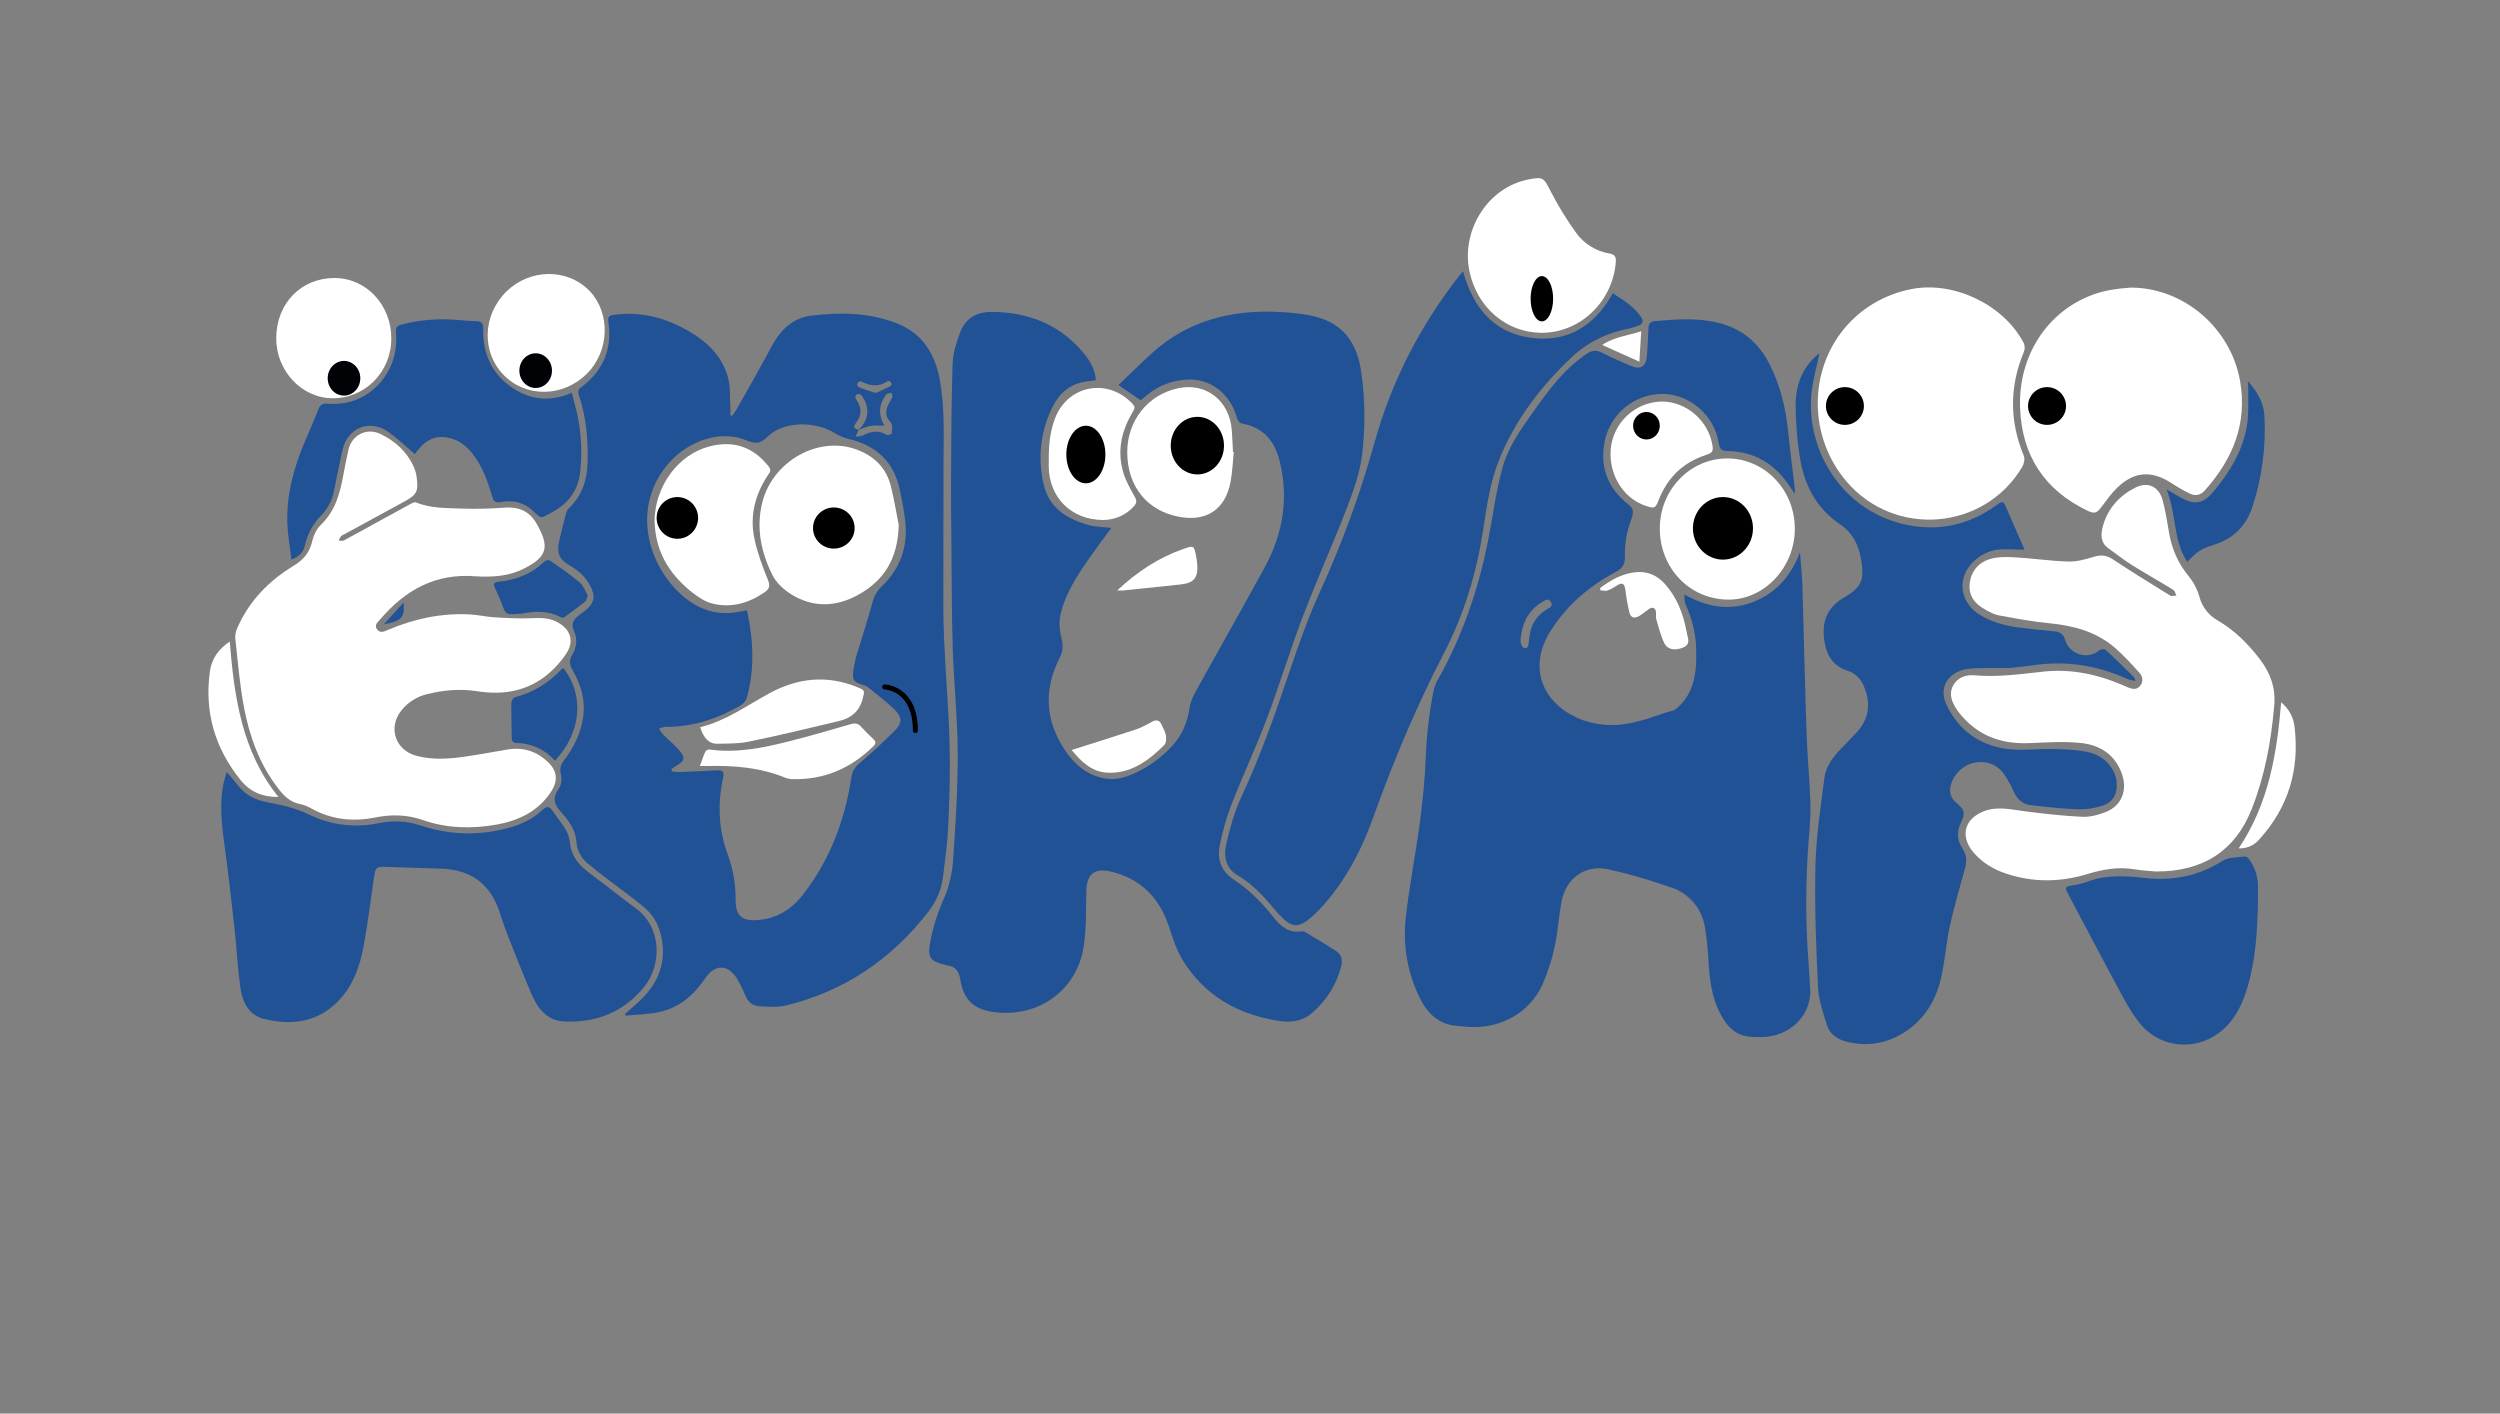<svg id="ecEYLf3OHgF1" xmlns="http://www.w3.org/2000/svg" xmlns:xlink="http://www.w3.org/1999/xlink" viewBox="0 0 1910 1080" shape-rendering="geometricPrecision" text-rendering="geometricPrecision">
<rect x="0" y="0" width="1910" height="1080" fill="#808080" stroke="none"/>
<style><![CDATA[
#ecEYLf3OHgF37_ts {animation: ecEYLf3OHgF37_ts__ts 4000ms linear infinite normal forwards}@keyframes ecEYLf3OHgF37_ts__ts { 0% {transform: translate(637.041px,403.419px) scale(1.004,0.986)} 50% {transform: translate(637.041px,403.419px) scale(1.122,1.175)} 100% {transform: translate(637.041px,403.419px) scale(0.973,0.903)}} #ecEYLf3OHgF38_to {animation: ecEYLf3OHgF38_to__to 4000ms linear infinite normal forwards}@keyframes ecEYLf3OHgF38_to__to { 0% {transform: translate(517.513px,395.69px)} 47.5% {transform: translate(544.266px,395.69px)} 100% {transform: translate(518.874px,395.69px)}} #ecEYLf3OHgF39_tr {animation: ecEYLf3OHgF39_tr__tr 4000ms linear infinite normal forwards}@keyframes ecEYLf3OHgF39_tr__tr { 0% {transform: translate(681.712px,526.517px) rotate(0deg)} 50% {transform: translate(681.712px,526.517px) rotate(12.567deg)} 100% {transform: translate(681.712px,526.517px) rotate(0deg)}} #ecEYLf3OHgF41_to {animation: ecEYLf3OHgF41_to__to 4000ms linear infinite normal forwards}@keyframes ecEYLf3OHgF41_to__to { 0% {transform: translate(914.791px,340.462px)} 50% {transform: translate(901.909px,340.462px)} 100% {transform: translate(914.791px,340.462px)}} #ecEYLf3OHgF42_to {animation: ecEYLf3OHgF42_to__to 4000ms linear infinite normal forwards}@keyframes ecEYLf3OHgF42_to__to { 0% {transform: translate(1177.989px,228.229px)} 17.5% {transform: translate(1177.989px,228.229px)} 20% {transform: translate(1177.989px,228.229px)} 21.25% {transform: translate(1186.592px,228.229px)} 22.5% {transform: translate(1177.989px,228.229px)} 23.75% {transform: translate(1186.592px,228.229px)} 25% {transform: translate(1177.989px,228.229px)} 26.25% {transform: translate(1186.592px,228.229px)} 27.5% {transform: translate(1177.989px,228.229px)} 28.75% {transform: translate(1186.592px,228.229px)} 30% {transform: translate(1177.989px,228.229px)} 46% {transform: translate(1177.989px,228.229px)} 47.25% {transform: translate(1186.592px,228.229px)} 48.5% {transform: translate(1177.989px,228.229px)} 49.75% {transform: translate(1186.592px,228.229px)} 51% {transform: translate(1177.989px,228.229px)} 52.25% {transform: translate(1186.592px,228.229px)} 53.5% {transform: translate(1177.989px,228.229px)} 54.75% {transform: translate(1186.592px,228.229px)} 56% {transform: translate(1177.989px,228.229px)} 88.75% {transform: translate(1177.989px,228.229px)} 90% {transform: translate(1186.592px,228.229px)} 91.25% {transform: translate(1177.989px,228.229px)} 92.5% {transform: translate(1186.592px,228.229px)} 93.75% {transform: translate(1177.989px,228.229px)} 95% {transform: translate(1186.592px,228.229px)} 96.25% {transform: translate(1177.989px,228.229px)} 97.5% {transform: translate(1186.592px,228.229px)} 98.75% {transform: translate(1177.989px,228.229px)} 100% {transform: translate(1177.989px,228.229px)}} #ecEYLf3OHgF44_ts {animation: ecEYLf3OHgF44_ts__ts 4000ms linear infinite normal forwards}@keyframes ecEYLf3OHgF44_ts__ts { 0% {transform: translate(1316.336px,403.657px) scale(1.036,1)} 50% {transform: translate(1316.336px,403.657px) scale(1.232,1.218)} 100% {transform: translate(1316.336px,403.657px) scale(1.036,1)}} #ecEYLf3OHgF45_to {animation: ecEYLf3OHgF45_to__to 4000ms linear infinite normal forwards}@keyframes ecEYLf3OHgF45_to__to { 0% {transform: translate(1563.938px,310.19px)} 2.5% {transform: translate(1686.074px,310.823px)} 17.5% {transform: translate(1686.074px,310.823px)} 20% {transform: translate(1563.938px,310.823px)} 27.5% {transform: translate(1563.938px,310.823px)} 30% {transform: translate(1608.523px,345.81px)} 65% {transform: translate(1608.523px,345.81px)} 67.5% {transform: translate(1628.072px,306.79px)} 85% {transform: translate(1628.072px,306.79px)} 87.5% {transform: translate(1563.938px,310.19px)} 100% {transform: translate(1563.938px,310.19px)}} #ecEYLf3OHgF46_to {animation: ecEYLf3OHgF46_to__to 4000ms linear infinite normal forwards}@keyframes ecEYLf3OHgF46_to__to { 0% {transform: translate(1409.513px,310.19px)} 2.5% {transform: translate(1516.192px,308.301px)} 17.5% {transform: translate(1516.192px,308.301px)} 20% {transform: translate(1409.498px,310.823px)} 27.5% {transform: translate(1409.498px,310.823px)} 30% {transform: translate(1487.178px,353.767px)} 65% {transform: translate(1487.178px,353.767px)} 67.5% {transform: translate(1467.819px,306.79px)} 85% {transform: translate(1467.819px,306.79px)} 87.5% {transform: translate(1409.513px,310.19px)} 100% {transform: translate(1409.513px,310.19px)}} #ecEYLf3OHgF47_to {animation: ecEYLf3OHgF47_to__to 4000ms linear infinite normal forwards}@keyframes ecEYLf3OHgF47_to__to { 0% {transform: translate(409.248px,283.167px)} 2.5% {transform: translate(417.335px,256.673px)} 22.5% {transform: translate(417.335px,256.673px)} 25% {transform: translate(436.219px,274.575px)} 50% {transform: translate(436.219px,274.575px)} 52.5% {transform: translate(444.088px,263.073px)} 70% {transform: translate(444.088px,263.073px)} 72.5% {transform: translate(417.335px,256.673px)} 85% {transform: translate(417.335px,256.673px)} 87.5% {transform: translate(409.248px,283.167px)} 100% {transform: translate(409.248px,283.167px)}} #ecEYLf3OHgF48_to {animation: ecEYLf3OHgF48_to__to 4000ms linear infinite normal forwards}@keyframes ecEYLf3OHgF48_to__to { 0% {transform: translate(262.818px,289.453px)} 2.5% {transform: translate(255px,263.53px)} 22.5% {transform: translate(255px,263.53px)} 25% {transform: translate(280.765px,275.032px)} 50% {transform: translate(280.765px,275.032px)} 52.5% {transform: translate(280.765px,263.53px)} 70% {transform: translate(280.765px,263.53px)} 72.5% {transform: translate(255px,263.53px)} 85% {transform: translate(255px,263.53px)} 87.5% {transform: translate(262.818px,289.453px)} 100% {transform: translate(262.818px,289.453px)}}
]]></style>
<path d="M1040,284.43c-2.73-19.81-11.85-35.27-31.71-41.48-9.36-2.94-19.54-3.88-29.43-4.46-37.14-2.18-71.14,6.1-99.36,31.88-8.43,7.71-16.54,15.77-25,23.89l17,11.65l4.43-3.73c8.216-6.923,18.383-11.117,29.09-12c18.25-1.76,33.83,9.29,39.56,27.66.85,2.72,1.45,5.36,5,6c15.63,2.9,24.16,13.22,27.91,27.88c7.37,28.83,2.7,56.23-11.36,82-17.63,32.35-35.86,64.28-53.63,96.52-1.934,3.647-3.245,7.591-3.88,11.67-1.69,10.29-5.35,19.55-12.39,27.32-8.234,9.236-18.305,16.651-29.57,21.77-7.06,3.17-14.35,5.26-22.26,3.94-14.25-2.37-24-11.21-31.45-22.68-14.64-22.44-15.44-45.84-3.35-69.6c2.52-4.95,2.77-9.33,1.39-14.75-1.43-5.6-2.09-12-.9-17.56c3.48-16.24,12.54-30,21.87-43.4c5.58-8,11.48-15.85,17.07-23.53-5.93-.68-11.86-.6-17.34-2.13-16.34-4.57-30.11-13-34.27-30.71-4.954-20.283-2.448-41.671,7.06-60.26c5.13-10.24,13.38-16.84,25-18.66c2.43-.38,4.88-.69,7.75-1.09-.65-8.17-4.4-14.7-9.32-20.62-18.31-22-42.3-31.37-70.44-31.51-11.41-.05-19.89,5-23.89,15.46-3,7.82-5.57,16.28-5.84,24.53-1,30-1,60-1.17,90-.1,16,.14,32,.3,48c.26,26.48.15,53,1,79.43.86,26.62,3.72,53.2,3.8,79.81.09,27.43-1.66,54.91-3.59,82.29-.651,9.767-2.954,19.353-6.81,28.35-4.797,10.601-8.338,21.727-10.55,33.15-2.3,12.46-.34,15,11.95,18c.32.07.63.25,1,.29c6.32.7,8.92,4.48,9.92,10.55c2.65,16,10.34,23.13,26.25,25.14c33.54,4.24,62.87-16.73,68.05-50c2.21-14.21,1.67-28.86,2.08-43.32.32-11.74,6.25-16.85,17.73-14.3c24.09,5.35,38.62,20.67,45.91,43.85c2.57,8.19,5.42,16.59,9.85,23.84c16.74,27.37,42.22,41.7,73.38,46.58c9.26,1.45,18.13.48,25.78-6.21c10.663-9.198,18.308-21.394,21.94-35c1.4-5.07.43-9.41-4-12.29-7.54-4.88-15.27-9.48-23-14.1-.996-.604-2.16-.873-3.32-.77-9.82,1.55-16-4.07-21.39-10.93-8.61-10.95-18.36-20.78-30-28.45-9.79-6.47-13.09-15.48-11-26.15c2.082-10.728,5.093-21.254,9-31.46c8.52-21.85,18.52-43.12,26.79-65.05c9.85-26.13,17.93-52.93,27.87-79c10.65-27.95,23-55.25,33.75-83.16c4.93-12.8,9.58-26.16,11.31-39.65c2.618-21.079,2.426-42.412-.57-63.44ZM576.38,411.66c-3.76-17.59.53-34,10.48-48.93c1.28-1.92,2.62-3.45.57-6.1-11.5-14.92-26.8-20.35-45.13-15.66-24.19,6.18-42,30.47-42.24,57.37.22,2.65.33,5.32.69,8c2.58,19.26,12.86,34.06,27.6,45.88c4.81,3.86,10.47,7.63,16.31,9c14.14,3.35,27.28-.39,39.27-8.58c4-2.73,4.63-5,2.69-9.8-4.11-10.15-7.97-20.54-10.24-31.18Zm18.07-76.15c-3.26,1.74-6,4.67-8.52,7.47-.84.93-.88,3.65-.12,4.71c1.79,2.47,4.29,4.44,7,7.07c10.23-10.369,23.428-17.305,37.77-19.85-12.39-5.77-24.45-5.64-36.13.6ZM655,525c-23-9.45-45.31-7.11-66.81,4.46-17.37,9.35-33.41,21.3-53.23,26.11c2.34,8.17,6.75,12.76,12.57,12.65c8.13-.16,16.46.07,24.35-1.56c23.1-4.78,46.06-10.28,69-15.75c9.16-2.19,15.71-7.36,18.2-17.14c1.57-6.07,1.92-6.33-4.08-8.77Zm12.19,39.6c-3.216-2.901-6.27-5.975-9.15-9.21-2.44-2.85-4.89-3.09-8.36-2.08-15.8,4.58-31.6,9.19-47.55,13.21-19.72,5-39.62,9-60.2,6.1-1.232-.003-2.387.598-3.09,1.61-1.49,3.28-2.58,6.73-4.15,11c2.47,0,3.79,0,5.11,0c20.61-.51,40.91,1.06,60.27,9c1.545.615,3.187.954,4.85,1c24.51.8,45.11-8.15,62.42-25.24c1.97-1.87,1.88-3.51-.13-5.4Zm13.43-193.07c-3.56-14.39-13.2-23.5-27-28.36-29-10.17-63.5,9.48-71.28,40.81-4.8,19.35-.9,37.87,7.66,55.2c2.91,5.9,8.62,11.22,14.32,14.79c16.89,10.57,34.65,9.85,51.7.26c18.83-10.6,29.9-26.51,30.58-53.16-1.42-7.07-3.21-18.45-5.96-29.55Zm0,0c-3.56-14.39-13.2-23.5-27-28.36-29-10.17-63.5,9.48-71.28,40.81-4.8,19.35-.9,37.87,7.66,55.2c2.91,5.9,8.62,11.22,14.32,14.79c16.89,10.57,34.65,9.85,51.7.26c18.83-10.6,29.9-26.51,30.58-53.16-1.42-7.07-3.21-18.45-5.96-29.55ZM667.21,564.59c-3.216-2.901-6.27-5.975-9.15-9.21-2.44-2.85-4.89-3.09-8.36-2.08-15.8,4.58-31.6,9.19-47.55,13.21-19.72,5-39.62,9-60.2,6.1-1.232-.003-2.387.598-3.09,1.61-1.49,3.28-2.58,6.73-4.15,11c2.47,0,3.79,0,5.11,0c20.61-.51,40.91,1.06,60.27,9c1.545.615,3.187.954,4.85,1c24.51.8,45.11-8.15,62.42-25.24c1.95-1.86,1.86-3.5-.15-5.39ZM655,525c-23-9.45-45.31-7.11-66.81,4.46-17.37,9.35-33.41,21.3-53.23,26.11c2.34,8.17,6.75,12.76,12.57,12.65c8.13-.16,16.46.07,24.35-1.56c23.1-4.78,46.06-10.28,69-15.75c9.16-2.19,15.71-7.36,18.2-17.14c1.57-6.07,1.92-6.33-4.08-8.77ZM594.45,335.51c-3.26,1.74-6,4.67-8.52,7.47-.84.93-.88,3.65-.12,4.71c1.79,2.47,4.29,4.44,7,7.07c10.23-10.369,23.428-17.305,37.77-19.85-12.39-5.77-24.45-5.64-36.13.6Zm-18.07,76.15c-3.76-17.59.53-34,10.48-48.93c1.28-1.92,2.62-3.45.57-6.1-11.5-14.92-26.8-20.35-45.13-15.66-24.19,6.18-42,30.47-42.24,57.37.22,2.65.33,5.32.69,8c2.58,19.26,12.86,34.06,27.6,45.88c4.81,3.86,10.47,7.63,16.31,9c14.14,3.35,27.28-.39,39.27-8.58c4-2.73,4.63-5,2.69-9.8-4.11-10.15-7.97-20.54-10.24-31.18Zm0,0c-3.76-17.59.53-34,10.48-48.93c1.28-1.92,2.62-3.45.57-6.1-11.5-14.92-26.8-20.35-45.13-15.66-24.19,6.18-42,30.47-42.24,57.37.22,2.65.33,5.32.69,8c2.58,19.26,12.86,34.06,27.6,45.88c4.81,3.86,10.47,7.63,16.31,9c14.14,3.35,27.28-.39,39.27-8.58c4-2.73,4.63-5,2.69-9.8-4.11-10.15-7.97-20.54-10.24-31.18Zm18.07-76.15c-3.26,1.74-6,4.67-8.52,7.47-.84.93-.88,3.65-.12,4.71c1.79,2.47,4.29,4.44,7,7.07c10.23-10.369,23.428-17.305,37.77-19.85-12.39-5.77-24.45-5.64-36.13.6ZM655,525c-23-9.45-45.31-7.11-66.81,4.46-17.37,9.35-33.41,21.3-53.23,26.11c2.34,8.17,6.75,12.76,12.57,12.65c8.13-.16,16.46.07,24.35-1.56c23.1-4.78,46.06-10.28,69-15.75c9.16-2.19,15.71-7.36,18.2-17.14c1.57-6.07,1.92-6.33-4.08-8.77Zm12.19,39.6c-3.216-2.901-6.27-5.975-9.15-9.21-2.44-2.85-4.89-3.09-8.36-2.08-15.8,4.58-31.6,9.19-47.55,13.21-19.72,5-39.62,9-60.2,6.1-1.232-.003-2.387.598-3.09,1.61-1.49,3.28-2.58,6.73-4.15,11c2.47,0,3.79,0,5.11,0c20.61-.51,40.91,1.06,60.27,9c1.545.615,3.187.954,4.85,1c24.51.8,45.11-8.15,62.42-25.24c1.97-1.87,1.88-3.51-.13-5.4Zm13.43-193.07c-3.56-14.39-13.2-23.5-27-28.36-29-10.17-63.5,9.48-71.28,40.81-4.8,19.35-.9,37.87,7.66,55.2c2.91,5.9,8.62,11.22,14.32,14.79c16.89,10.57,34.65,9.85,51.7.26c18.83-10.6,29.9-26.51,30.58-53.16-1.42-7.07-3.21-18.45-5.96-29.55Zm0,0c-3.56-14.39-13.2-23.5-27-28.36-29-10.17-63.5,9.48-71.28,40.81-4.8,19.35-.9,37.87,7.66,55.2c2.91,5.9,8.62,11.22,14.32,14.79c16.89,10.57,34.65,9.85,51.7.26c18.83-10.6,29.9-26.51,30.58-53.16-1.42-7.07-3.21-18.45-5.96-29.55ZM667.21,564.59c-3.216-2.901-6.27-5.975-9.15-9.21-2.44-2.85-4.89-3.09-8.36-2.08-15.8,4.58-31.6,9.19-47.55,13.21-19.72,5-39.62,9-60.2,6.1-1.232-.003-2.387.598-3.09,1.61-1.49,3.28-2.58,6.73-4.15,11c2.47,0,3.79,0,5.11,0c20.61-.51,40.91,1.06,60.27,9c1.545.615,3.187.954,4.85,1c24.51.8,45.11-8.15,62.42-25.24c1.95-1.86,1.86-3.5-.15-5.39ZM655,525c-23-9.45-45.31-7.11-66.81,4.46-17.37,9.35-33.41,21.3-53.23,26.11c2.34,8.17,6.75,12.76,12.57,12.65c8.13-.16,16.46.07,24.35-1.56c23.1-4.78,46.06-10.28,69-15.75c9.16-2.19,15.71-7.36,18.2-17.14c1.57-6.07,1.92-6.33-4.08-8.77ZM594.45,335.51c-3.26,1.74-6,4.67-8.52,7.47-.84.93-.88,3.65-.12,4.71c1.79,2.47,4.29,4.44,7,7.07c10.23-10.369,23.428-17.305,37.77-19.85-12.39-5.77-24.45-5.64-36.13.6Zm-18.07,76.15c-3.76-17.59.53-34,10.48-48.93c1.28-1.92,2.62-3.45.57-6.1-11.5-14.92-26.8-20.35-45.13-15.66-24.19,6.18-42,30.47-42.24,57.37.22,2.65.33,5.32.69,8c2.58,19.26,12.86,34.06,27.6,45.88c4.81,3.86,10.47,7.63,16.31,9c14.14,3.35,27.28-.39,39.27-8.58c4-2.73,4.63-5,2.69-9.8-4.11-10.15-7.97-20.54-10.24-31.18Zm0,0c-3.76-17.59.53-34,10.48-48.93c1.28-1.92,2.62-3.45.57-6.1-11.5-14.92-26.8-20.35-45.13-15.66-24.19,6.18-42,30.47-42.24,57.37.22,2.65.33,5.32.69,8c2.58,19.26,12.86,34.06,27.6,45.88c4.81,3.86,10.47,7.63,16.31,9c14.14,3.35,27.28-.39,39.27-8.58c4-2.73,4.63-5,2.69-9.8-4.11-10.15-7.97-20.54-10.24-31.18Zm18.07-76.15c-3.26,1.74-6,4.67-8.52,7.47-.84.93-.88,3.65-.12,4.71c1.79,2.47,4.29,4.44,7,7.07c10.23-10.369,23.428-17.305,37.77-19.85-12.39-5.77-24.45-5.64-36.13.6ZM655,525c-23-9.45-45.31-7.11-66.81,4.46-17.37,9.35-33.41,21.3-53.23,26.11c2.34,8.17,6.75,12.76,12.57,12.65c8.13-.16,16.46.07,24.35-1.56c23.1-4.78,46.06-10.28,69-15.75c9.16-2.19,15.71-7.36,18.2-17.14c1.57-6.07,1.92-6.33-4.08-8.77Zm12.19,39.6c-3.216-2.901-6.27-5.975-9.15-9.21-2.44-2.85-4.89-3.09-8.36-2.08-15.8,4.58-31.6,9.19-47.55,13.21-19.72,5-39.62,9-60.2,6.1-1.232-.003-2.387.598-3.09,1.61-1.49,3.28-2.58,6.73-4.15,11c2.47,0,3.79,0,5.11,0c20.61-.51,40.91,1.06,60.27,9c1.545.615,3.187.954,4.85,1c24.51.8,45.11-8.15,62.42-25.24c1.97-1.87,1.88-3.51-.13-5.4Zm13.43-193.07c-3.56-14.39-13.2-23.5-27-28.36-29-10.17-63.5,9.48-71.28,40.81-4.8,19.35-.9,37.87,7.66,55.2c2.91,5.9,8.62,11.22,14.32,14.79c16.89,10.57,34.65,9.85,51.7.26c18.83-10.6,29.9-26.51,30.58-53.16-1.42-7.07-3.21-18.45-5.96-29.55Zm0,0c-3.56-14.39-13.2-23.5-27-28.36-29-10.17-63.5,9.48-71.28,40.81-4.8,19.35-.9,37.87,7.66,55.2c2.91,5.9,8.62,11.22,14.32,14.79c16.89,10.57,34.65,9.85,51.7.26c18.83-10.6,29.9-26.51,30.58-53.16-1.42-7.07-3.21-18.45-5.96-29.55ZM658.06,555.38c-2.44-2.85-4.89-3.09-8.36-2.08-15.8,4.58-31.6,9.19-47.55,13.21-19.72,5-39.62,9-60.2,6.1-1.232-.003-2.387.598-3.09,1.61-1.49,3.28-2.58,6.73-4.15,11c2.47,0,3.79,0,5.11,0c20.61-.51,40.91,1.06,60.27,9c1.545.615,3.187.954,4.85,1c24.51.8,45.11-8.15,62.42-25.24c1.95-1.92,1.86-3.56-.15-5.45-3.214-2.881-6.269-5.936-9.15-9.15ZM547.55,568.21c8.13-.16,16.46.07,24.35-1.56c23.1-4.78,46.06-10.28,69-15.75c9.16-2.19,15.71-7.36,18.2-17.14c1.54-6.06,1.87-6.32-4.09-8.77-23-9.45-45.31-7.11-66.81,4.46-17.37,9.35-33.41,21.3-53.23,26.11c2.35,8.17,6.76,12.76,12.58,12.65Zm45.22-213.45c10.23-10.369,23.428-17.305,37.77-19.85-12.35-5.77-24.41-5.64-36.09.6-3.26,1.74-6,4.67-8.52,7.47-.84.93-.88,3.65-.12,4.71c1.79,2.47,4.29,4.44,6.96,7.07Zm-8.84,97.84c4-2.73,4.63-5,2.69-9.8-4.11-10.11-8-20.5-10.24-31.14-3.76-17.59.53-34,10.48-48.93c1.28-1.92,2.62-3.45.57-6.1-11.5-14.92-26.8-20.35-45.13-15.66-24.19,6.18-42,30.47-42.24,57.37.22,2.65.33,5.32.69,8c2.58,19.26,12.86,34.06,27.6,45.88c4.81,3.86,10.47,7.63,16.31,9c14.14,3.31,27.28-.43,39.27-8.62ZM725.47,567.43c-.75-26.78-3.15-53.52-4.25-80.3-.72-17.3-.46-34.65-.48-52q-.06-40.48.1-81c.06-21.47,1.1-43-2.87-64.27-3.69-19.72-13.41-35.24-32.7-42.82-21.13-8.3-43.33-8.62-65.45-5.91-14,1.73-23.44,10.73-30.05,23.1-8.79,16.43-18.07,32.6-27.19,48.85-1.011,1.597-2.117,3.134-3.31,4.6l-1.24-.38c0-1.9.1-3.81,0-5.71-.5-7.77.12-15.86-1.86-23.24-4.34-16.16-15.85-27.17-29.89-35.31-17.38-10.08-36.08-15.26-56.41-12.58-2.83.37-5.86.52-5.17,4.87c3.36,21.1-3.79,37.94-20.83,50.63-2.31,1.71-2.48,3.37-1.59,6c5.62,16.61,7.06,33.81,6.64,51.21-.32,13.47-4.26,25.53-14.27,35.12-1.037,1.049-1.779,2.353-2.15,3.78-1.93,7.4-3.89,14.79-5.45,22.27-1.78,8.59.59,13.37,8.34,17.77c6.53,3.7,11.9,8.52,15.43,15.23c4.4,8.37,3.44,13.21-3.82,19.23-1.8,1.48-3.74,2.79-5.58,4.22-3.76,2.89-5,6.45-3,11c2.803,5.839,2.387,12.712-1.1,18.17-2.59,4.25-2.38,7.74.1,12c6.29,10.85,9.87,22.41,8.21,35.27s-7.24,23.78-14.86,33.85c-2.452,2.911-3.299,6.849-2.26,10.51.76,3.38.43,8.11-1.48,10.77-5.13,7.17-3.95,11.91,1.64,18.13s10.95,13.25,11.65,22.17c.416,6.732,3.647,12.979,8.9,17.21c4.46,3.76,9.1,7.3,13.72,10.85c9.51,7.29,19.26,14.29,28.53,21.88c6.413,5.172,10.994,12.267,13.07,20.24c4.86,18.3.56,34.31-12.09,48.06-4.56,5-9.93,9.15-14.92,13.69.09.45.19.91.28,1.36c8.41-.82,16.95-.94,25.18-2.61c15.69-3.19,27-12.93,35.84-26c7.48-11.06,17.54-10.79,24.44.64c2.344,4.023,4.393,8.21,6.13,12.53c2.09,5,5.74,8.07,10.89,8.31c6.77.32,13.87.92,20.32-.66c44.32-10.85,80.1-35.08,108.1-70.91c6.11-7.82,10.43-16.74,11.67-26.72c1.67-13.36,3.54-26.75,4.12-40.18.91-20.95,1.56-41.97.97-62.92Zm-73.65-50.19c.74,5.9,7.93,4.91,11.61,8c6.73,5.65,13.91,10.84,20.17,17c5.83,5.7,5.69,10.41,0,16-8.75,8.65-17.71,17.13-27.11,25.06-3.368,2.634-5.546,6.504-6.05,10.75-4.94,32.63-16.33,62.66-36.58,89-8.86,11.49-20.13,18.73-34.86,19.88-12.19,1-17-3.29-17-15.53.118-11.668-1.874-23.261-5.88-34.22-7.2-19.23-8-39-3.7-58.95c1.08-5-.49-5.91-4.8-5.68-9.64.52-19.29.92-28.94,1.27-1.807-.048-3.608-.225-5.39-.53-.09-.61-.17-1.22-.26-1.83c1.34-.86,2.67-1.75,4-2.57c6-3.59,6.69-6,2.08-11.42-3.75-4.4-8.33-8.1-12.41-12.23-1.195-1.408-2.266-2.917-3.2-4.51c1.66-.5,3.33-1.45,5-1.43c20.38.19,39-5.94,56.49-15.85c2.27-1.29,4.8-3.64,5.47-6c6.26-22.11,5.2-44.32.24-67.09-2.36.41-4.42.72-6.47,1.12-19.68,3.79-35.59-4.1-48.37-17.75-23-24.52-31.17-64.37-6-94.64c15.12-18.22,40.41-26.89,59.81-18.88c7,2.89,10.88,3.33,16.94-2.7c11.81-11.75,36-12,51-2.72c3.338,2.089,6.987,3.635,10.81,4.58c21.4,5.06,34.85,17.89,39.24,39.63c1.58,7.8,3.13,15.65,4,23.55c2.06,19.24-3.9,35.83-17.86,49.29-3.482,3.298-5.961,7.514-7.15,12.16-3.86,13.93-8.29,27.7-12.5,41.54-.13.305-.237.619-.32.94-.77,4.95-2.6,10.01-2.01,14.76Zm34.76-116.18c-1.4-7.11-3.19-18.44-5.94-29.54-3.56-14.39-13.2-23.5-27-28.36-29-10.17-63.5,9.48-71.28,40.81-4.8,19.35-.9,37.87,7.66,55.2c2.91,5.9,8.62,11.22,14.32,14.79c16.89,10.57,34.65,9.85,51.7.26c18.79-10.6,29.86-26.51,30.54-53.16ZM649.7,553.3c-15.8,4.58-31.6,9.19-47.55,13.21-19.72,5-39.62,9-60.2,6.1-1.232-.003-2.387.598-3.09,1.61-1.49,3.28-2.58,6.73-4.15,11c2.47,0,3.79,0,5.11,0c20.61-.51,40.91,1.06,60.27,9c1.545.615,3.187.954,4.85,1c24.51.8,45.11-8.15,62.42-25.24c1.95-1.92,1.86-3.56-.15-5.45-3.216-2.901-6.27-5.975-9.15-9.21-2.44-2.79-4.89-3.03-8.36-2.02Zm-61.49-23.85c-17.37,9.35-33.41,21.3-53.23,26.11c2.34,8.17,6.75,12.76,12.57,12.65c8.13-.16,16.46.07,24.35-1.56c23.1-4.78,46.06-10.28,69-15.75c9.16-2.19,15.71-7.36,18.2-17.14c1.54-6.06,1.87-6.32-4.09-8.77-23.01-9.45-45.3-7.11-66.8,4.46Zm4.56-174.69c10.23-10.369,23.428-17.305,37.77-19.85-12.35-5.77-24.41-5.64-36.09.6-3.26,1.74-6,4.67-8.52,7.47-.84.93-.88,3.65-.12,4.71c1.79,2.47,4.29,4.44,6.96,7.07Zm-6.15,88c-4.11-10.11-8-20.5-10.24-31.14-3.76-17.59.53-34,10.48-48.93c1.28-1.92,2.62-3.45.57-6.1-11.5-14.92-26.8-20.35-45.13-15.66-24.19,6.18-42,30.47-42.24,57.37.22,2.65.33,5.32.69,8c2.58,19.26,12.86,34.06,27.6,45.88c4.81,3.86,10.47,7.63,16.31,9c14.14,3.35,27.28-.39,39.27-8.58c3.98-2.73,4.63-5.03,2.69-9.8Zm-10.24-31.14c-3.76-17.59.53-34,10.48-48.93c1.28-1.92,2.62-3.45.57-6.1-11.5-14.92-26.8-20.35-45.13-15.66-24.19,6.18-42,30.47-42.24,57.37.22,2.65.33,5.32.69,8c2.58,19.26,12.86,34.06,27.6,45.88c4.81,3.86,10.47,7.63,16.31,9c14.14,3.35,27.28-.39,39.27-8.58c4-2.73,4.63-5,2.69-9.8-4.11-10.11-7.97-20.5-10.24-31.14Zm18.07-76.15c-3.26,1.74-6,4.67-8.52,7.47-.84.93-.88,3.65-.12,4.71c1.79,2.47,4.29,4.44,7,7.07c10.23-10.369,23.428-17.305,37.77-19.85-12.39-5.73-24.45-5.6-36.13.64ZM655,525c-23-9.45-45.31-7.11-66.81,4.46-17.37,9.35-33.41,21.3-53.23,26.11c2.34,8.17,6.75,12.76,12.57,12.65c8.13-.16,16.46.07,24.35-1.56c23.1-4.78,46.06-10.28,69-15.75c9.16-2.19,15.71-7.36,18.2-17.14c1.57-6.07,1.92-6.33-4.08-8.77Zm12.19,39.6c-3.216-2.901-6.27-5.975-9.15-9.21-2.44-2.85-4.89-3.09-8.36-2.08-15.8,4.58-31.6,9.19-47.55,13.21-19.72,5-39.62,9-60.2,6.1-1.232-.003-2.387.598-3.09,1.61-1.49,3.28-2.58,6.73-4.15,11c2.47,0,3.79,0,5.11,0c20.61-.51,40.91,1.06,60.27,9c1.545.615,3.187.954,4.85,1c24.51.8,45.11-8.15,62.42-25.24c1.97-1.87,1.88-3.51-.13-5.4Zm13.43-193.07c-3.56-14.39-13.2-23.5-27-28.36-29-10.17-63.5,9.48-71.28,40.81-4.8,19.35-.9,37.87,7.66,55.2c2.91,5.9,8.62,11.22,14.32,14.79c16.89,10.57,34.65,9.85,51.7.26c18.83-10.6,29.9-26.51,30.58-53.16-1.42-7.07-3.21-18.45-5.96-29.55Zm0,0c-3.56-14.39-13.2-23.5-27-28.36-29-10.17-63.5,9.48-71.28,40.81-4.8,19.35-.9,37.87,7.66,55.2c2.91,5.9,8.62,11.22,14.32,14.79c16.89,10.57,34.65,9.85,51.7.26c18.83-10.6,29.9-26.51,30.58-53.16-1.42-7.07-3.21-18.45-5.96-29.55ZM667.21,564.59c-3.216-2.901-6.27-5.975-9.15-9.21-2.44-2.85-4.89-3.09-8.36-2.08-15.8,4.58-31.6,9.19-47.55,13.21-19.72,5-39.62,9-60.2,6.1-1.232-.003-2.387.598-3.09,1.61-1.49,3.28-2.58,6.73-4.15,11c2.47,0,3.79,0,5.11,0c20.61-.51,40.91,1.06,60.27,9c1.545.615,3.187.954,4.85,1c24.51.8,45.11-8.15,62.42-25.24c1.95-1.86,1.86-3.5-.15-5.39ZM655,525c-23-9.45-45.31-7.11-66.81,4.46-17.37,9.35-33.41,21.3-53.23,26.11c2.34,8.17,6.75,12.76,12.57,12.65c8.13-.16,16.46.07,24.35-1.56c23.1-4.78,46.06-10.28,69-15.75c9.16-2.19,15.71-7.36,18.2-17.14c1.57-6.07,1.92-6.33-4.08-8.77ZM594.45,335.51c-3.26,1.74-6,4.67-8.52,7.47-.84.93-.88,3.65-.12,4.71c1.79,2.47,4.29,4.44,7,7.07c10.23-10.369,23.428-17.305,37.77-19.85-12.39-5.77-24.45-5.64-36.13.6Zm-18.07,76.15c-3.76-17.59.53-34,10.48-48.93c1.28-1.92,2.62-3.45.57-6.1-11.5-14.92-26.8-20.35-45.13-15.66-24.19,6.18-42,30.47-42.24,57.37.22,2.65.33,5.32.69,8c2.58,19.26,12.86,34.06,27.6,45.88c4.81,3.86,10.47,7.63,16.31,9c14.14,3.35,27.28-.39,39.27-8.58c4-2.73,4.63-5,2.69-9.8-4.11-10.15-7.97-20.54-10.24-31.18Zm0,0c-3.76-17.59.53-34,10.48-48.93c1.28-1.92,2.62-3.45.57-6.1-11.5-14.92-26.8-20.35-45.13-15.66-24.19,6.18-42,30.47-42.24,57.37.22,2.65.33,5.32.69,8c2.58,19.26,12.86,34.06,27.6,45.88c4.81,3.86,10.47,7.63,16.31,9c14.14,3.35,27.28-.39,39.27-8.58c4-2.73,4.63-5,2.69-9.8-4.11-10.15-7.97-20.54-10.24-31.18Zm18.07-76.15c-3.26,1.74-6,4.67-8.52,7.47-.84.93-.88,3.65-.12,4.71c1.79,2.47,4.29,4.44,7,7.07c10.23-10.369,23.428-17.305,37.77-19.85-12.39-5.77-24.45-5.64-36.13.6ZM655,525c-23-9.45-45.31-7.11-66.81,4.46-17.37,9.35-33.41,21.3-53.23,26.11c2.34,8.17,6.75,12.76,12.57,12.65c8.13-.16,16.46.07,24.35-1.56c23.1-4.78,46.06-10.28,69-15.75c9.16-2.19,15.71-7.36,18.2-17.14c1.57-6.07,1.92-6.33-4.08-8.77Zm12.19,39.6c-3.216-2.901-6.27-5.975-9.15-9.21-2.44-2.85-4.89-3.09-8.36-2.08-15.8,4.58-31.6,9.19-47.55,13.21-19.72,5-39.62,9-60.2,6.1-1.232-.003-2.387.598-3.09,1.61-1.49,3.28-2.58,6.73-4.15,11c2.47,0,3.79,0,5.11,0c20.61-.51,40.91,1.06,60.27,9c1.545.615,3.187.954,4.85,1c24.51.8,45.11-8.15,62.42-25.24c1.97-1.87,1.88-3.51-.13-5.4Zm13.43-193.07c-3.56-14.39-13.2-23.5-27-28.36-29-10.17-63.5,9.48-71.28,40.81-4.8,19.35-.9,37.87,7.66,55.2c2.91,5.9,8.62,11.22,14.32,14.79c16.89,10.57,34.65,9.85,51.7.26c18.83-10.6,29.9-26.51,30.58-53.16-1.42-7.07-3.21-18.45-5.96-29.55Zm0,0c-3.56-14.39-13.2-23.5-27-28.36-29-10.17-63.5,9.48-71.28,40.81-4.8,19.35-.9,37.87,7.66,55.2c2.91,5.9,8.62,11.22,14.32,14.79c16.89,10.57,34.65,9.85,51.7.26c18.83-10.6,29.9-26.51,30.58-53.16-1.42-7.07-3.21-18.45-5.96-29.55ZM667.21,564.59c-3.216-2.901-6.27-5.975-9.15-9.21-2.44-2.85-4.89-3.09-8.36-2.08-15.8,4.58-31.6,9.19-47.55,13.21-19.72,5-39.62,9-60.2,6.1-1.232-.003-2.387.598-3.09,1.61-1.49,3.28-2.58,6.73-4.15,11c2.47,0,3.79,0,5.11,0c20.61-.51,40.91,1.06,60.27,9c1.545.615,3.187.954,4.85,1c24.51.8,45.11-8.15,62.42-25.24c1.95-1.86,1.86-3.5-.15-5.39ZM655,525c-23-9.45-45.31-7.11-66.81,4.46-17.37,9.35-33.41,21.3-53.23,26.11c2.34,8.17,6.75,12.76,12.57,12.65c8.13-.16,16.46.07,24.35-1.56c23.1-4.78,46.06-10.28,69-15.75c9.16-2.19,15.71-7.36,18.2-17.14c1.57-6.07,1.92-6.33-4.08-8.77ZM594.45,335.51c-3.26,1.74-6,4.67-8.52,7.47-.84.93-.88,3.65-.12,4.71c1.79,2.47,4.29,4.44,7,7.07c10.23-10.369,23.428-17.305,37.77-19.85-12.39-5.77-24.45-5.64-36.13.6Zm-18.07,76.15c-3.76-17.59.53-34,10.48-48.93c1.28-1.92,2.62-3.45.57-6.1-11.5-14.92-26.8-20.35-45.13-15.66-24.19,6.18-42,30.47-42.24,57.37.22,2.65.33,5.32.69,8c2.58,19.26,12.86,34.06,27.6,45.88c4.81,3.86,10.47,7.63,16.31,9c14.14,3.35,27.28-.39,39.27-8.58c4-2.73,4.63-5,2.69-9.8-4.11-10.15-7.97-20.54-10.24-31.18ZM326.28,530.29c12.57-3.11,25.38-4.27,38.17-2.24c18.79,3,36.38.45,51.71-11.07c6.325-4.846,11.823-10.685,16.28-17.29c6.78-9.95,3.52-19.24-7.23-24.68-6.55-3.31-13.39-2.9-20.47-2.64-9.06.34-18.19-.18-27.26-.74-6-.36-11.86-1.79-17.83-2.14-22-1.28-43,3.17-63.23,11.78-2.76,1.17-5.74,2.83-8.18-.26-2.64-3.36.42-5.61,2.23-7.74c19-22.17,41.95-35.66,73.58-32.89c14.63.78,25.78-.77,35.8-5.71c18.43-9.09,20.61-16.84,9.68-35.36-5-8.52-13.07-12.17-23.29-11.48-10.951.861-21.941,1.118-32.92.77-11.89-.52-24,0-35.43-4.73-1-.42-2.79.44-4,1.09-7.77,4.17-15.49,8.43-23.22,12.68-9.34,5.13-18.64,10.32-28,15.32-1,.54-2.6,0-3.92,0c.51-1.189,1.147-2.319,1.9-3.37.772-.628,1.644-1.122,2.58-1.46q22.82-12.37,45.64-24.75c9.48-5.13,10.91-7.63,9.56-18.25-.378-3.117-1.245-6.154-2.57-9-5.39-11.26-14.2-19.23-25.36-24.51-10.42-4.92-21.79.94-24.27,12.28-1.45,6.67-2.85,13.35-4.06,20.06-2.51,13.95-6.38,27.07-17.19,37.39-3.27,3.13-5.47,8.14-6.52,12.67-2,8.48-6.68,13.9-14,18.33-18.93,11.46-33.91,26.79-43,47.3-1.229,2.527-1.803,5.323-1.67,8.13c2,17.68,3.38,35.49,6.68,52.94c4.25,22.37,12,43.59,26.25,62c4.39,5.68,9.19,10.37,16.66,11.75c3.092.694,6.055,1.872,8.78,3.49c15.31,8.47,31.71,10.12,48.45,6.76c12.56-2.52,24.27-2.35,36.63,2c18,6.28,37,6.8,55.77,3.49c17.41-3.07,32.71-10.31,42.55-26c4.8-7.66,4.05-15-2.35-21.32-8.59-8.49-19-12.08-31-10.17-10.52,1.67-21,3.77-31.5,5.31-12.9,1.89-25.87,3-38.7-.49-16.12-4.37-21.73-21.8-11.19-34.75c4.92-6.211,11.766-10.608,19.46-12.5ZM486.06,694.18c-7.2-5.39-14.32-10.88-21.46-16.35-6.08-4.65-12.3-9.14-18.15-14.06-6.32-5.31-10.33-11.95-11.09-20.52-.403-3.447-1.546-6.766-3.35-9.73-2.89-4.85-6.58-9.21-9.72-13.91-2.39-3.6-4.43-4.06-7.83-.86-7.4,7-16.4,11.21-26.22,13.83-21.987,6.032-45.275,5.364-66.88-1.92-11-3.68-21.38-3.86-32.62-1.67-17.916,3.673-36.546,1.266-52.94-6.84-9.7-4.68-20.67-7.26-31.35-9.23-8.7-1.61-15.75-4.86-21.38-11.48-3-3.54-6-7.11-9.72-11.6-.86,2.76-1.49,4.44-1.91,6.16-4.26,17.22-1.95,34.33.39,51.54c2.89,21.23,5.26,42.54,7.61,63.84c1.58,14.38,2.3,28.87,4.26,43.19c1.51,11.09,6.5,21.09,18.27,23.94c20,4.86,39.27,2.83,55-12.2c12.4-11.87,17.93-27.56,21-43.91c3.27-17.64,5.34-35.5,8-53.24c1-6.43,2-7.11,8.51-6.9q21,.68,41.94,1.35c24.29.75,38.94,12.17,46.05,35.35c2.58,8.41,5.87,16.61,9.09,24.8c4.63,11.74,9.36,23.44,14.29,35.06c4.84,11.41,11.82,20.94,25.5,21.58c24.25,1.14,44.85-7.12,60.5-26c13.86-16.76,14.08-45.33-5.79-60.22ZM1546.33,268.59c.782-2.107.71-4.435-.2-6.49-15.19-29.18-53.11-47.44-85.36-41.32-42.49,8.06-72.1,44.12-72,87.69.046,21.702,7.785,42.685,21.84,59.22c36.68,43.24,105.17,37.81,134.29-10.79c1.42-2.36,2.26-6.31,1.29-8.66-11.05-26.64-10.99-53.08.14-79.65Zm165,22.24c-7.14-40.27-43.12-71.11-83.43-71.11-.09-.4.08.41,0,0-9.37,2.07-19.33,2-28.29,5.16-35.66,12.72-58,47.36-56.27,87.36c1.5,36,18.63,62.06,51.17,77.8c5.74,2.77,7.37,2.1,11.27-3.1c3.68-4.91,7.26-10,11.65-14.26c13-12.6,26.41-13.47,41.55-3.55c4.579,3.001,9.346,5.706,14.27,8.1c4.2,2,8.15.9,11.28-2.62c21.35-23.96,32.62-51.05,26.83-83.78ZM441.29,317.56c-1.21-5.74-2.85-11.38-4.38-17.41-16.26,6.86-31,5.54-44.78-3.43-16.11-10.54-23.2-26.08-22.91-45.05.07-4.44-1-6.31-5.77-6.32-6.14,0-12.27-1-18.41-1.22-12.656-.654-25.339.604-37.62,3.73-2.71.72-5.15,1.31-4.82,5.53.443,5.429.167,10.893-.82,16.25-3.66,19.41-22.13,41.22-51.24,38.78-4-.33-6,.89-7.42,4.67-3.07,8.08-6.65,16-10,23.92-8.68,20.42-14.42,41.52-13.47,63.9.36,8.68,2,17.31,3.1,26.69c5.93-2.37,9.1-5.74,10.2-10.75c1.901-8.669,6.217-16.622,12.45-22.94c5.154-5.267,8.61-11.958,9.92-19.21c1.92-10.29,4.11-20.52,6.4-30.73c3.84-17.08,20.68-24,35-14c7,4.91,13.24,11,20.27,17c1.09-1.4,2.43-3.29,4-5c6.33-7.16,14.09-9.63,23.4-7.07c7.05,1.94,12.38,6.27,16.78,11.92c7.53,9.64,11.58,20.95,14.89,32.46c1.25,4.33,2.91,5.09,7,4.31c9.23-1.76,17.73.43,24.47,7s5.74,5.14,13.09,1.45c13.27-6.68,21.33-17,22.79-32.24c1.458-14.106.743-28.351-2.12-42.24ZM1718.9,657.33c-.84-1.28-2.52-3.08-3.6-3-5.85.73-12.62.41-17.26,3.34-18.33,11.56-38,15.44-59.18,13.12-15-1.65-29.78-2.77-44.28,2.86-3.606,1.268-7.327,2.182-11.11,2.73-6,1-6.21,1.37-3.33,6.81c13.48,25.44,26.8,51,40.52,76.27c4.43,8.15,9,16.46,15.07,23.43c16.37,19,44.38,20.17,63,3.36c9.58-8.66,14.74-20,18.33-32.11c6.44-21.76,7.69-44.16,8-66.67c0-3.16-.07-6.33,0-9.5.146-7.354-2.008-14.569-6.16-20.64ZM1229.71,193.7c-10.175-1.667-19.289-7.261-25.38-15.58-7.19-9.94-13.628-20.402-19.26-31.3-6-11.57-5.77-12-18.76-9.46-.65.13-1.28.35-1.93.52-29.2,7.65-48.16,39.39-41.64,69.73c5.89,27.45,28.17,46.44,54.73,46.64c29.57.24,54.73-23.73,57-54.08.34-4.01-.89-5.77-4.76-6.47ZM942,345.25c-.3-5.49-.51-11-.91-16.46-1.62-22.54-19.49-36.63-40.78-32.23-23.37,4.84-39.33,25-39.09,49.38.24,25.9,15.25,44.37,39.73,48.91c20.77,3.86,35-5.51,39.1-26.27c1.5-7.63,1.74-15.51,2.55-23.28ZM255.61,212.4c-25.5-.08-44.39,19.32-44.57,45.77-.16,25,19.27,45.9,42.92,46.09c24.94.2,45-20.13,45-45.71s-19.09-46.08-43.35-46.15Zm162-4.17c-24.37-.1-44.19,20.52-44.21,46c0,24.41,19.83,45.6,43,45.86c24.58.28,44.85-20.49,44.89-46s-19.42-45.76-43.69-45.86ZM867,379.64c-3.21-5.79-6.63-11.65-8.58-17.91-5.16-16.58-1.87-32.24,6.94-46.91c1.27-2.11,2.27-3.71.06-6.1-18.59-20.17-49.16-14.83-59.19,10.43-4.71,11.88-5.12,24.3-5,36.86.15,24,17,41,41.29,41.26c9.117.073,17.825-3.781,23.9-10.58c2.1-2.38,2.15-4.23.58-7.05Zm863-62c-.5-9.88-5.29-18.1-12.63-26.43.17,3.08.37,4.73.34,6.37-.21,8.94.45,18-.91,26.79-3,19.62-13.11,36.06-25.61,51.13-7.77,9.37-14.32,10.65-24.9,4.8-3.37-1.86-6.67-3.85-11.1-6.42c7.71,18.57,4.88,38.66,15.85,55.45c7.85-8.2,9.92-9.7,21.23-13.39c14.39-4.69,23.77-14.28,28.49-28.46c7.425-22.507,10.56-46.207,9.24-69.87Zm-422.1,20.64c-4.25-19.6-23-33.43-42.21-31.23-20.242,2.415-35.429,19.666-35.26,40.05.18,18.47,11.16,34.32,27.43,39.59c6.11,2,6.93,1.61,9.23-4.33c6.59-17,18.22-28.74,35.67-34.51c6.01-2.01,6.56-3.12,5.15-9.6ZM430.45,510.48c-.566.277-1.102.613-1.6,1-9.89,10.32-21.46,17.74-35.49,21.2-1.22.3-2.69,2.81-2.71,4.31-.12,8.82.2,17.64.29,26.46c0,2.54.77,4.11,3.63,4.2c11.287.125,21.987,5.044,29.43,13.53c20.42-21.85,22.45-50.08,6.45-70.7ZM175.52,490.1c-8.65,5.89-13.81,13.15-15.14,22.74-4.29,31,3.67,58.48,23.27,82.92c7.44,9.28,16.68,13.1,29.07,13.14-27.94-34.84-33.72-76.18-37.2-118.8Zm267.5-45c-7.19-6.1-15.02-11.41-22.82-16.8-.89-.62-3.37-.27-4.19.55-9.81,9.73-21.9,14.21-35.31,15.61-3.35.35-4.07,1.58-2.72,4.51c1.6,3.47,3.17,7,4.61,10.5c4.23,10.38,2.27,10.43,16.18,9.3.165-.023.329-.056.49-.1c9.82-1.77,19.5-2.22,28.69,2.76.8.43,2.22.78,2.79.37c5.65-4.06,11.23-8.23,16.69-12.54.75-.59.77-2.1,1.52-4.39-1.7-2.87-3.01-7.28-5.95-9.76Zm447.7,116.66c-.48-2.87-2.17-5.54-3.38-8.27-1.47-3.3-3.83-3.79-6.93-2.22-4,2-7.89,4.45-12.11,5.86-16.22,5.39-32.54,10.45-49.57,15.87c7.34,8.84,15.49,17.09,28.31,17.37c17.73.38,30.69-9.56,42.5-21.21c1.46-1.43,1.58-5,1.18-7.39Zm862.33-6.55c-.83-6.85-3.69-13.07-10.2-18.7-3.29,39.94-9.78,77.94-32.47,111.6c5.982.33,11.774-2.161,15.65-6.73c22.3-24.53,30.97-53.44,27.02-86.16ZM914.73,431.6c-.139-2.156-.42-4.301-.84-6.42-1.65-8.55-1.7-8.6-9.88-5.74-18.79,6.56-35,17.23-50.49,31.66c2.52,0,3.66.1,4.77,0c14.55-1.5,29.09-3,43.64-4.55c10-1.04,13.43-4.97,12.8-14.95Zm309.35-168l28.39,12.76c.51-8.26.94-15.29,1.43-23.27-10.33,3.42-20.6,4.21-29.82,10.47ZM308.34,460.38L293.22,477c13.56-2.54,16.17-5.2,15.12-16.62Zm1274.19,23.48c1.63,10.41,9.94,13.68,18.55,7.28ZM417.74,398.8c-1,.68-2.09,2.73-1.78,3.73c1.24,3.9,3,7.62,4.67,11.6c1.6-6.38,3.11-12.43,4.73-18.9-2.92,1.31-5.46,2.15-7.62,3.57ZM175.52,490.1c-8.65,5.89-13.81,13.15-15.14,22.74-4.29,31,3.67,58.48,23.27,82.92c7.44,9.28,16.68,13.1,29.07,13.14-27.94-34.84-33.72-76.18-37.2-118.8Zm80.09-277.7c-25.5-.08-44.39,19.32-44.57,45.77-.16,25,19.27,45.9,42.92,46.09c24.94.2,45-20.13,45-45.71s-19.09-46.08-43.35-46.15Zm52.73,248L293.22,477c13.56-2.54,16.17-5.2,15.12-16.62Zm122.11,50.1c-.566.277-1.102.613-1.6,1-9.89,10.32-21.46,17.74-35.49,21.2-1.22.3-2.69,2.81-2.71,4.31-.12,8.82.2,17.64.29,26.46c0,2.54.77,4.11,3.63,4.2c11.283.12,21.984,5.032,29.43,13.51c20.42-21.85,22.45-50.08,6.45-70.7ZM326.28,530.29c12.57-3.11,25.38-4.27,38.17-2.24c18.79,3,36.38.45,51.71-11.07c6.325-4.846,11.823-10.685,16.28-17.29c6.78-9.95,3.52-19.24-7.23-24.68-6.55-3.31-13.39-2.9-20.47-2.64-9.06.34-18.19-.18-27.26-.74-6-.36-11.86-1.79-17.83-2.14-22-1.28-43,3.17-63.23,11.78-2.76,1.17-5.74,2.83-8.18-.26-2.64-3.36.42-5.61,2.23-7.74c19-22.17,41.95-35.66,73.58-32.89c14.63.78,25.78-.77,35.8-5.71c18.43-9.09,20.61-16.84,9.68-35.36-5-8.52-13.07-12.17-23.29-11.48-10.951.861-21.941,1.118-32.92.77-11.89-.52-24,0-35.43-4.73-1-.42-2.79.44-4,1.09-7.77,4.17-15.49,8.43-23.22,12.68-9.34,5.13-18.64,10.32-28,15.32-1,.54-2.6,0-3.92,0c.51-1.189,1.147-2.319,1.9-3.37.772-.628,1.644-1.122,2.58-1.46q22.82-12.37,45.64-24.75c9.48-5.13,10.91-7.63,9.56-18.25-.378-3.117-1.245-6.154-2.57-9-5.39-11.26-14.2-19.23-25.36-24.51-10.42-4.92-21.79.94-24.27,12.28-1.45,6.67-2.85,13.35-4.06,20.06-2.51,13.95-6.38,27.07-17.19,37.39-3.27,3.13-5.47,8.14-6.52,12.67-2,8.48-6.68,13.9-14,18.33-18.93,11.46-33.91,26.79-43,47.3-1.229,2.527-1.803,5.323-1.67,8.13c2,17.68,3.38,35.49,6.68,52.94c4.25,22.37,12,43.59,26.25,62c4.39,5.68,9.19,10.37,16.66,11.75c3.092.694,6.055,1.872,8.78,3.49c15.31,8.47,31.71,10.12,48.45,6.76c12.56-2.52,24.27-2.35,36.63,2c18,6.28,37,6.8,55.77,3.49c17.41-3.07,32.71-10.31,42.55-26c4.8-7.66,4.05-15-2.35-21.32-8.59-8.49-19-12.08-31-10.17-10.52,1.67-21,3.77-31.5,5.31-12.9,1.89-25.87,3-38.7-.49-16.12-4.37-21.73-21.8-11.19-34.75c4.92-6.211,11.766-10.608,19.46-12.5Zm115-212.73c-1.21-5.74-2.85-11.38-4.38-17.41-16.26,6.86-31,5.54-44.78-3.43-16.11-10.54-23.2-26.08-22.91-45.05.07-4.44-1-6.31-5.77-6.32-6.14,0-12.27-1-18.41-1.22-12.656-.654-25.339.604-37.62,3.73-2.71.72-5.15,1.31-4.82,5.53.443,5.429.167,10.893-.82,16.25-3.66,19.41-22.13,41.22-51.24,38.78-4-.33-6,.89-7.42,4.67-3.07,8.08-6.65,16-10,23.92-8.68,20.42-14.42,41.52-13.47,63.9.36,8.68,2,17.31,3.1,26.69c5.93-2.37,9.1-5.74,10.2-10.75c1.901-8.669,6.217-16.622,12.45-22.94c5.154-5.267,8.61-11.958,9.92-19.21c1.92-10.29,4.11-20.52,6.4-30.73c3.84-17.08,20.68-24,35-14c7,4.91,13.24,11,20.27,17c1.09-1.4,2.43-3.29,4-5c6.33-7.16,14.09-9.63,23.4-7.07c7.05,1.94,12.38,6.27,16.78,11.92c7.53,9.64,11.58,20.95,14.89,32.46c1.25,4.33,2.91,5.09,7,4.31c9.23-1.76,17.73.43,24.47,7s5.74,5.14,13.09,1.45c13.27-6.68,21.33-17,22.79-32.24c1.461-14.105.75-28.351-2.11-42.24ZM443,445.11c-7.17-6.11-15-11.42-22.8-16.81-.89-.62-3.37-.27-4.19.55-9.81,9.73-21.9,14.21-35.31,15.61-3.35.35-4.07,1.58-2.72,4.51c1.6,3.47,3.17,7,4.61,10.5c4.23,10.38,2.27,10.43,16.18,9.3.165-.023.329-.056.49-.1c9.82-1.77,19.5-2.22,28.69,2.76.8.43,2.22.78,2.79.37c5.65-4.06,11.23-8.23,16.69-12.54.75-.59.77-2.1,1.52-4.39-1.7-2.87-3.01-7.28-5.95-9.76ZM417.6,208.23c-24.37-.1-44.19,20.52-44.21,46c0,24.41,19.83,45.6,43,45.86c24.58.28,44.85-20.49,44.89-46s-19.41-45.76-43.68-45.86Zm68.46,485.95c-7.2-5.39-14.32-10.88-21.46-16.35-6.08-4.65-12.3-9.14-18.15-14.06-6.32-5.31-10.33-11.95-11.09-20.52-.403-3.447-1.546-6.766-3.35-9.73-2.89-4.85-6.58-9.21-9.72-13.91-2.39-3.6-4.43-4.06-7.83-.86-7.4,7-16.4,11.21-26.22,13.83-21.987,6.032-45.275,5.364-66.88-1.92-11-3.68-21.38-3.86-32.62-1.67-17.916,3.673-36.546,1.266-52.94-6.84-9.7-4.68-20.67-7.26-31.35-9.23-8.7-1.61-15.75-4.86-21.38-11.48-3-3.54-6-7.11-9.72-11.6-.86,2.76-1.49,4.44-1.91,6.16-4.26,17.22-1.95,34.33.39,51.54c2.89,21.23,5.26,42.54,7.61,63.84c1.58,14.38,2.3,28.87,4.26,43.19c1.51,11.09,6.5,21.09,18.27,23.94c20,4.86,39.27,2.83,55-12.2c12.4-11.87,17.93-27.56,21-43.91c3.27-17.64,5.34-35.5,8-53.24c1-6.43,2-7.11,8.51-6.9q21,.68,41.94,1.35c24.29.75,38.94,12.17,46.05,35.35c2.58,8.41,5.87,16.61,9.09,24.8c4.63,11.74,9.36,23.44,14.29,35.06c4.84,11.41,11.82,20.94,25.5,21.58c24.25,1.14,44.85-7.12,60.5-26c13.86-16.76,14.08-45.33-5.79-60.22Zm90.32-282.52c-3.76-17.59.53-34,10.48-48.93c1.28-1.92,2.62-3.45.57-6.1-11.5-14.92-26.8-20.35-45.13-15.66-24.19,6.18-42,30.47-42.24,57.37.22,2.65.33,5.32.69,8c2.58,19.26,12.86,34.06,27.6,45.88c4.81,3.86,10.47,7.63,16.31,9c14.14,3.35,27.28-.39,39.27-8.58c4-2.73,4.63-5,2.69-9.8-4.11-10.15-7.97-20.54-10.24-31.18Zm18.07-76.15c-3.26,1.74-6,4.67-8.52,7.47-.84.93-.88,3.65-.12,4.71c1.79,2.47,4.29,4.44,7,7.07c10.23-10.369,23.428-17.305,37.77-19.85-12.39-5.77-24.45-5.64-36.13.6ZM655,525c-23-9.45-45.31-7.11-66.81,4.46-17.37,9.35-33.41,21.3-53.23,26.11c2.34,8.17,6.75,12.76,12.57,12.65c8.13-.16,16.46.07,24.35-1.56c23.1-4.78,46.06-10.28,69-15.75c9.16-2.19,15.71-7.36,18.2-17.14c1.57-6.07,1.92-6.33-4.08-8.77Zm12.19,39.6c-3.216-2.901-6.27-5.975-9.15-9.21-2.44-2.85-4.89-3.09-8.36-2.08-15.8,4.58-31.6,9.19-47.55,13.21-19.72,5-39.62,9-60.2,6.1-1.232-.003-2.387.598-3.09,1.61-1.49,3.28-2.58,6.73-4.15,11c2.47,0,3.79,0,5.11,0c20.61-.51,40.91,1.06,60.27,9c1.545.615,3.187.954,4.85,1c24.51.8,45.11-8.15,62.42-25.24c1.97-1.87,1.88-3.51-.13-5.4Zm13.43-193.07c-3.56-14.39-13.2-23.5-27-28.36-29-10.17-63.5,9.48-71.28,40.81-4.8,19.35-.9,37.87,7.66,55.2c2.91,5.9,8.62,11.22,14.32,14.79c16.89,10.57,34.65,9.85,51.7.26c18.83-10.6,29.9-26.51,30.58-53.16-1.42-7.07-3.21-18.45-5.96-29.55Zm0,0c-3.56-14.39-13.2-23.5-27-28.36-29-10.17-63.5,9.48-71.28,40.81-4.8,19.35-.9,37.87,7.66,55.2c2.91,5.9,8.62,11.22,14.32,14.79c16.89,10.57,34.65,9.85,51.7.26c18.83-10.6,29.9-26.51,30.58-53.16-1.42-7.07-3.21-18.45-5.96-29.55ZM667.21,564.59c-3.216-2.901-6.27-5.975-9.15-9.21-2.44-2.85-4.89-3.09-8.36-2.08-15.8,4.58-31.6,9.19-47.55,13.21-19.72,5-39.62,9-60.2,6.1-1.232-.003-2.387.598-3.09,1.61-1.49,3.28-2.58,6.73-4.15,11c2.47,0,3.79,0,5.11,0c20.61-.51,40.91,1.06,60.27,9c1.545.615,3.187.954,4.85,1c24.51.8,45.11-8.15,62.42-25.24c1.95-1.86,1.86-3.5-.15-5.39ZM655,525c-23-9.45-45.31-7.11-66.81,4.46-17.37,9.35-33.41,21.3-53.23,26.11c2.34,8.17,6.75,12.76,12.57,12.65c8.13-.16,16.46.07,24.35-1.56c23.1-4.78,46.06-10.28,69-15.75c9.16-2.19,15.71-7.36,18.2-17.14c1.57-6.07,1.92-6.33-4.08-8.77ZM594.45,335.51c-3.26,1.74-6,4.67-8.52,7.47-.84.93-.88,3.65-.12,4.71c1.79,2.47,4.29,4.44,7,7.07c10.23-10.369,23.428-17.305,37.77-19.85-12.39-5.77-24.45-5.64-36.13.6Zm-18.07,76.15c-3.76-17.59.53-34,10.48-48.93c1.28-1.92,2.62-3.45.57-6.1-11.5-14.92-26.8-20.35-45.13-15.66-24.19,6.18-42,30.47-42.24,57.37.22,2.65.33,5.32.69,8c2.58,19.26,12.86,34.06,27.6,45.88c4.81,3.86,10.47,7.63,16.31,9c14.14,3.35,27.28-.39,39.27-8.58c4-2.73,4.63-5,2.69-9.8-4.11-10.15-7.97-20.54-10.24-31.18Zm0,0c-3.76-17.59.53-34,10.48-48.93c1.28-1.92,2.62-3.45.57-6.1-11.5-14.92-26.8-20.35-45.13-15.66-24.19,6.18-42,30.47-42.24,57.37.22,2.65.33,5.32.69,8c2.58,19.26,12.86,34.06,27.6,45.88c4.81,3.86,10.47,7.63,16.31,9c14.14,3.35,27.28-.39,39.27-8.58c4-2.73,4.63-5,2.69-9.8-4.11-10.15-7.97-20.54-10.24-31.18Zm18.07-76.15c-3.26,1.74-6,4.67-8.52,7.47-.84.93-.88,3.65-.12,4.71c1.79,2.47,4.29,4.44,7,7.07c10.23-10.369,23.428-17.305,37.77-19.85-12.39-5.77-24.45-5.64-36.13.6ZM655,525c-23-9.45-45.31-7.11-66.81,4.46-17.37,9.35-33.41,21.3-53.23,26.11c2.34,8.17,6.75,12.76,12.57,12.65c8.13-.16,16.46.07,24.35-1.56c23.1-4.78,46.06-10.28,69-15.75c9.16-2.19,15.71-7.36,18.2-17.14c1.57-6.07,1.92-6.33-4.08-8.77Zm12.19,39.6c-3.216-2.901-6.27-5.975-9.15-9.21-2.44-2.85-4.89-3.09-8.36-2.08-15.8,4.58-31.6,9.19-47.55,13.21-19.72,5-39.62,9-60.2,6.1-1.232-.003-2.387.598-3.09,1.61-1.49,3.28-2.58,6.73-4.15,11c2.47,0,3.79,0,5.11,0c20.61-.51,40.91,1.06,60.27,9c1.545.615,3.187.954,4.85,1c24.51.8,45.11-8.15,62.42-25.24c1.97-1.87,1.88-3.51-.13-5.4Zm13.43-193.07c-3.56-14.39-13.2-23.5-27-28.36-29-10.17-63.5,9.48-71.28,40.81-4.8,19.35-.9,37.87,7.66,55.2c2.91,5.9,8.62,11.22,14.32,14.79c16.89,10.57,34.65,9.85,51.7.26c18.83-10.6,29.9-26.51,30.58-53.16-1.42-7.07-3.21-18.45-5.96-29.55Zm0,0c-3.56-14.39-13.2-23.5-27-28.36-29-10.17-63.5,9.48-71.28,40.81-4.8,19.35-.9,37.87,7.66,55.2c2.91,5.9,8.62,11.22,14.32,14.79c16.89,10.57,34.65,9.85,51.7.26c18.83-10.6,29.9-26.51,30.58-53.16-1.42-7.07-3.21-18.45-5.96-29.55ZM667.21,564.59c-3.216-2.901-6.27-5.975-9.15-9.21-2.44-2.85-4.89-3.09-8.36-2.08-15.8,4.58-31.6,9.19-47.55,13.21-19.72,5-39.62,9-60.2,6.1-1.232-.003-2.387.598-3.09,1.61-1.49,3.28-2.58,6.73-4.15,11c2.47,0,3.79,0,5.11,0c20.61-.51,40.91,1.06,60.27,9c1.545.615,3.187.954,4.85,1c24.51.8,45.11-8.15,62.42-25.24c1.95-1.86,1.86-3.5-.15-5.39ZM655,525c-23-9.45-45.31-7.11-66.81,4.46-17.37,9.35-33.41,21.3-53.23,26.11c2.34,8.17,6.75,12.76,12.57,12.65c8.13-.16,16.46.07,24.35-1.56c23.1-4.78,46.06-10.28,69-15.75c9.16-2.19,15.71-7.36,18.2-17.14c1.57-6.07,1.92-6.33-4.08-8.77ZM594.45,335.51c-3.26,1.74-6,4.67-8.52,7.47-.84.93-.88,3.65-.12,4.71c1.79,2.47,4.29,4.44,7,7.07c10.23-10.369,23.428-17.305,37.77-19.85-12.39-5.77-24.45-5.64-36.13.6Zm-18.07,76.15c-3.76-17.59.53-34,10.48-48.93c1.28-1.92,2.62-3.45.57-6.1-11.5-14.92-26.8-20.35-45.13-15.66-24.19,6.18-42,30.47-42.24,57.37.22,2.65.33,5.32.69,8c2.58,19.26,12.86,34.06,27.6,45.88c4.81,3.86,10.47,7.63,16.31,9c14.14,3.35,27.28-.39,39.27-8.58c4-2.73,4.63-5,2.69-9.8-4.11-10.15-7.97-20.54-10.24-31.18Zm0,0c-3.76-17.59.53-34,10.48-48.93c1.28-1.92,2.62-3.45.57-6.1-11.5-14.92-26.8-20.35-45.13-15.66-24.19,6.18-42,30.47-42.24,57.37.22,2.65.33,5.32.69,8c2.58,19.26,12.86,34.06,27.6,45.88c4.81,3.86,10.47,7.63,16.31,9c14.14,3.35,27.28-.39,39.27-8.58c4-2.73,4.63-5,2.69-9.8-4.11-10.15-7.97-20.54-10.24-31.18Zm18.07-76.15c-3.26,1.74-6,4.67-8.52,7.47-.84.93-.88,3.65-.12,4.71c1.79,2.47,4.29,4.44,7,7.07c10.23-10.369,23.428-17.305,37.77-19.85-12.39-5.77-24.45-5.64-36.13.6ZM655,525c-23-9.45-45.31-7.11-66.81,4.46-17.37,9.35-33.41,21.3-53.23,26.11c2.34,8.17,6.75,12.76,12.57,12.65c8.13-.16,16.46.07,24.35-1.56c23.1-4.78,46.06-10.28,69-15.75c9.16-2.19,15.71-7.36,18.2-17.14c1.57-6.07,1.92-6.33-4.08-8.77Zm12.19,39.6c-3.216-2.901-6.27-5.975-9.15-9.21-2.44-2.85-4.89-3.09-8.36-2.08-15.8,4.58-31.6,9.19-47.55,13.21-19.72,5-39.62,9-60.2,6.1-1.232-.003-2.387.598-3.09,1.61-1.49,3.28-2.58,6.73-4.15,11c2.47,0,3.79,0,5.11,0c20.61-.51,40.91,1.06,60.27,9c1.545.615,3.187.954,4.85,1c24.51.8,45.11-8.15,62.42-25.24c1.97-1.87,1.88-3.51-.13-5.4Zm13.43-193.07c-3.56-14.39-13.2-23.5-27-28.36-29-10.17-63.5,9.48-71.28,40.81-4.8,19.35-.9,37.87,7.66,55.2c2.91,5.9,8.62,11.22,14.32,14.79c16.89,10.57,34.65,9.85,51.7.26c18.83-10.6,29.9-26.51,30.58-53.16-1.42-7.07-3.21-18.45-5.96-29.55Zm0,0c-3.56-14.39-13.2-23.5-27-28.36-29-10.17-63.5,9.48-71.28,40.81-4.8,19.35-.9,37.87,7.66,55.2c2.91,5.9,8.62,11.22,14.32,14.79c16.89,10.57,34.65,9.85,51.7.26c18.83-10.6,29.9-26.51,30.58-53.16-1.42-7.07-3.21-18.45-5.96-29.55ZM658.06,555.38c-2.44-2.85-4.89-3.09-8.36-2.08-15.8,4.58-31.6,9.19-47.55,13.21-19.72,5-39.62,9-60.2,6.1-1.232-.003-2.387.598-3.09,1.61-1.49,3.28-2.58,6.73-4.15,11c2.47,0,3.79,0,5.11,0c20.61-.51,40.91,1.06,60.27,9c1.545.615,3.187.954,4.85,1c24.51.8,45.11-8.15,62.42-25.24c1.95-1.92,1.86-3.56-.15-5.45-3.214-2.881-6.269-5.936-9.15-9.15ZM547.55,568.21c8.13-.16,16.46.07,24.35-1.56c23.1-4.78,46.06-10.28,69-15.75c9.16-2.19,15.71-7.36,18.2-17.14c1.54-6.06,1.87-6.32-4.09-8.77-23-9.45-45.31-7.11-66.81,4.46-17.37,9.35-33.41,21.3-53.23,26.11c2.35,8.17,6.76,12.76,12.58,12.65Zm45.22-213.45c10.23-10.369,23.428-17.305,37.77-19.85-12.35-5.77-24.41-5.64-36.09.6-3.26,1.74-6,4.67-8.52,7.47-.84.93-.88,3.65-.12,4.71c1.79,2.47,4.29,4.44,6.96,7.07Zm-8.84,97.84c4-2.73,4.63-5,2.69-9.8-4.11-10.11-8-20.5-10.24-31.14-3.76-17.59.53-34,10.48-48.93c1.28-1.92,2.62-3.45.57-6.1-11.5-14.92-26.8-20.35-45.13-15.66-24.19,6.18-42,30.47-42.24,57.37.22,2.65.33,5.32.69,8c2.58,19.26,12.86,34.06,27.6,45.88c4.81,3.86,10.47,7.63,16.31,9c14.14,3.31,27.28-.43,39.27-8.62ZM725.47,567.43c-.75-26.78-3.15-53.52-4.25-80.3-.72-17.3-.46-34.65-.48-52q-.06-40.48.1-81c.06-21.47,1.1-43-2.87-64.27-3.69-19.72-13.41-35.24-32.7-42.82-21.13-8.3-43.33-8.62-65.45-5.91-14,1.73-23.44,10.73-30.05,23.1-8.79,16.43-18.07,32.6-27.19,48.85-1.011,1.597-2.117,3.134-3.31,4.6l-1.24-.38c0-1.9.1-3.81,0-5.71-.5-7.77.12-15.86-1.86-23.24-4.34-16.16-15.85-27.17-29.89-35.31-17.38-10.08-36.08-15.26-56.41-12.58-2.83.37-5.86.52-5.17,4.87c3.36,21.1-3.79,37.94-20.83,50.63-2.31,1.71-2.48,3.37-1.59,6c5.62,16.61,7.06,33.81,6.64,51.21-.32,13.47-4.26,25.53-14.27,35.12-1.037,1.049-1.779,2.353-2.15,3.78-1.93,7.4-3.89,14.79-5.45,22.27-1.78,8.59.59,13.37,8.34,17.77c6.53,3.7,11.9,8.52,15.43,15.23c4.4,8.37,3.44,13.21-3.82,19.23-1.8,1.48-3.74,2.79-5.58,4.22-3.76,2.89-5,6.45-3,11c2.803,5.839,2.387,12.712-1.1,18.17-2.59,4.25-2.38,7.74.1,12c6.29,10.85,9.87,22.41,8.21,35.27s-7.24,23.78-14.86,33.85c-2.452,2.911-3.299,6.849-2.26,10.51.76,3.38.43,8.11-1.48,10.77-5.13,7.17-3.95,11.91,1.64,18.13s10.95,13.25,11.65,22.17c.416,6.732,3.647,12.979,8.9,17.21c4.46,3.76,9.1,7.3,13.72,10.85c9.51,7.29,19.26,14.29,28.53,21.88c6.413,5.172,10.994,12.267,13.07,20.24c4.86,18.3.56,34.31-12.09,48.06-4.56,5-9.93,9.15-14.92,13.69.09.45.19.91.28,1.36c8.41-.82,16.95-.94,25.18-2.61c15.69-3.19,27-12.93,35.84-26c7.48-11.06,17.54-10.79,24.44.64c2.344,4.023,4.393,8.21,6.13,12.53c2.09,5,5.74,8.07,10.89,8.31c6.77.32,13.87.92,20.32-.66c44.32-10.85,80.1-35.08,108.1-70.91c6.11-7.82,10.43-16.74,11.67-26.72c1.67-13.36,3.54-26.75,4.12-40.18.91-20.95,1.56-41.97.97-62.92Zm-73.65-50.19c.74,5.9,7.93,4.91,11.61,8c6.73,5.65,13.91,10.84,20.17,17c5.83,5.7,5.69,10.41,0,16-8.75,8.65-17.71,17.13-27.11,25.06-3.368,2.634-5.546,6.504-6.05,10.75-4.94,32.63-16.33,62.66-36.58,89-8.86,11.49-20.13,18.73-34.86,19.88-12.19,1-17-3.29-17-15.53.118-11.668-1.874-23.261-5.88-34.22-7.2-19.23-8-39-3.7-58.95c1.08-5-.49-5.91-4.8-5.68-9.64.52-19.29.92-28.94,1.27-1.807-.048-3.608-.225-5.39-.53-.09-.61-.17-1.22-.26-1.83c1.34-.86,2.67-1.75,4-2.57c6-3.59,6.69-6,2.08-11.42-3.75-4.4-8.33-8.1-12.41-12.23-1.195-1.408-2.266-2.917-3.2-4.51c1.66-.5,3.33-1.45,5-1.43c20.38.19,39-5.94,56.49-15.85c2.27-1.29,4.8-3.64,5.47-6c6.26-22.11,5.2-44.32.24-67.09-2.36.41-4.42.72-6.47,1.12-19.68,3.79-35.59-4.1-48.37-17.75-23-24.52-31.17-64.37-6-94.64c15.12-18.22,40.41-26.89,59.81-18.88c7,2.89,10.88,3.33,16.94-2.7c11.81-11.75,36-12,51-2.72c3.338,2.089,6.987,3.635,10.81,4.58c21.4,5.06,34.85,17.89,39.24,39.63c1.58,7.8,3.13,15.65,4,23.55c2.06,19.24-3.9,35.83-17.86,49.29-3.482,3.298-5.961,7.514-7.15,12.16-3.86,13.93-8.29,27.7-12.5,41.54-.13.305-.237.619-.32.94-.77,4.95-2.6,10.01-2.01,14.76Zm34.76-116.18c-1.4-7.11-3.19-18.44-5.94-29.54-3.56-14.39-13.2-23.5-27-28.36-29-10.17-63.5,9.48-71.28,40.81-4.8,19.35-.9,37.87,7.66,55.2c2.91,5.9,8.62,11.22,14.32,14.79c16.89,10.57,34.65,9.85,51.7.26c18.79-10.6,29.86-26.51,30.54-53.16ZM649.7,553.3c-15.8,4.58-31.6,9.19-47.55,13.21-19.72,5-39.62,9-60.2,6.1-1.232-.003-2.387.598-3.09,1.61-1.49,3.28-2.58,6.73-4.15,11c2.47,0,3.79,0,5.11,0c20.61-.51,40.91,1.06,60.27,9c1.545.615,3.187.954,4.85,1c24.51.8,45.11-8.15,62.42-25.24c1.95-1.92,1.86-3.56-.15-5.45-3.216-2.901-6.27-5.975-9.15-9.21-2.44-2.79-4.89-3.03-8.36-2.02Zm-61.49-23.85c-17.37,9.35-33.41,21.3-53.23,26.11c2.34,8.17,6.75,12.76,12.57,12.65c8.13-.16,16.46.07,24.35-1.56c23.1-4.78,46.06-10.28,69-15.75c9.16-2.19,15.71-7.36,18.2-17.14c1.54-6.06,1.87-6.32-4.09-8.77-23.01-9.45-45.3-7.11-66.8,4.46Zm4.56-174.69c10.23-10.369,23.428-17.305,37.77-19.85-12.35-5.77-24.41-5.64-36.09.6-3.26,1.74-6,4.67-8.52,7.47-.84.93-.88,3.65-.12,4.71c1.79,2.47,4.29,4.44,6.96,7.07Zm-6.15,88c-4.11-10.11-8-20.5-10.24-31.14-3.76-17.59.53-34,10.48-48.93c1.28-1.92,2.62-3.45.57-6.1-11.5-14.92-26.8-20.35-45.13-15.66-24.19,6.18-42,30.47-42.24,57.37.22,2.65.33,5.32.69,8c2.58,19.26,12.86,34.06,27.6,45.88c4.81,3.86,10.47,7.63,16.31,9c14.14,3.35,27.28-.39,39.27-8.58c3.98-2.73,4.63-5.03,2.69-9.8Zm-10.24-31.14c-3.76-17.59.53-34,10.48-48.93c1.28-1.92,2.62-3.45.57-6.1-11.5-14.92-26.8-20.35-45.13-15.66-24.19,6.18-42,30.47-42.24,57.37.22,2.65.33,5.32.69,8c2.58,19.26,12.86,34.06,27.6,45.88c4.81,3.86,10.47,7.63,16.31,9c14.14,3.35,27.28-.39,39.27-8.58c4-2.73,4.63-5,2.69-9.8-4.11-10.11-7.97-20.5-10.24-31.14Zm18.07-76.15c-3.26,1.74-6,4.67-8.52,7.47-.84.93-.88,3.65-.12,4.71c1.79,2.47,4.29,4.44,7,7.07c10.23-10.369,23.428-17.305,37.77-19.85-12.39-5.73-24.45-5.6-36.13.64ZM655,525c-23-9.45-45.31-7.11-66.81,4.46-17.37,9.35-33.41,21.3-53.23,26.11c2.34,8.17,6.75,12.76,12.57,12.65c8.13-.16,16.46.07,24.35-1.56c23.1-4.78,46.06-10.28,69-15.75c9.16-2.19,15.71-7.36,18.2-17.14c1.57-6.07,1.92-6.33-4.08-8.77Zm12.19,39.6c-3.216-2.901-6.27-5.975-9.15-9.21-2.44-2.85-4.89-3.09-8.36-2.08-15.8,4.58-31.6,9.19-47.55,13.21-19.72,5-39.62,9-60.2,6.1-1.232-.003-2.387.598-3.09,1.61-1.49,3.28-2.58,6.73-4.15,11c2.47,0,3.79,0,5.11,0c20.61-.51,40.91,1.06,60.27,9c1.545.615,3.187.954,4.85,1c24.51.8,45.11-8.15,62.42-25.24c1.97-1.87,1.88-3.51-.13-5.4Zm13.43-193.07c-3.56-14.39-13.2-23.5-27-28.36-29-10.17-63.5,9.48-71.28,40.81-4.8,19.35-.9,37.87,7.66,55.2c2.91,5.9,8.62,11.22,14.32,14.79c16.89,10.57,34.65,9.85,51.7.26c18.83-10.6,29.9-26.51,30.58-53.16-1.42-7.07-3.21-18.45-5.96-29.55Zm0,0c-3.56-14.39-13.2-23.5-27-28.36-29-10.17-63.5,9.48-71.28,40.81-4.8,19.35-.9,37.87,7.66,55.2c2.91,5.9,8.62,11.22,14.32,14.79c16.89,10.57,34.65,9.85,51.7.26c18.83-10.6,29.9-26.51,30.58-53.16-1.42-7.07-3.21-18.45-5.96-29.55ZM667.21,564.59c-3.216-2.901-6.27-5.975-9.15-9.21-2.44-2.85-4.89-3.09-8.36-2.08-15.8,4.58-31.6,9.19-47.55,13.21-19.72,5-39.62,9-60.2,6.1-1.232-.003-2.387.598-3.09,1.61-1.49,3.28-2.58,6.73-4.15,11c2.47,0,3.79,0,5.11,0c20.61-.51,40.91,1.06,60.27,9c1.545.615,3.187.954,4.85,1c24.51.8,45.11-8.15,62.42-25.24c1.95-1.86,1.86-3.5-.15-5.39ZM655,525c-23-9.45-45.31-7.11-66.81,4.46-17.37,9.35-33.41,21.3-53.23,26.11c2.34,8.17,6.75,12.76,12.57,12.65c8.13-.16,16.46.07,24.35-1.56c23.1-4.78,46.06-10.28,69-15.75c9.16-2.19,15.71-7.36,18.2-17.14c1.57-6.07,1.92-6.33-4.08-8.77ZM594.45,335.51c-3.26,1.74-6,4.67-8.52,7.47-.84.93-.88,3.65-.12,4.71c1.79,2.47,4.29,4.44,7,7.07c10.23-10.369,23.428-17.305,37.77-19.85-12.39-5.77-24.45-5.64-36.13.6Zm-18.07,76.15c-3.76-17.59.53-34,10.48-48.93c1.28-1.92,2.62-3.45.57-6.1-11.5-14.92-26.8-20.35-45.13-15.66-24.19,6.18-42,30.47-42.24,57.37.22,2.65.33,5.32.69,8c2.58,19.26,12.86,34.06,27.6,45.88c4.81,3.86,10.47,7.63,16.31,9c14.14,3.35,27.28-.39,39.27-8.58c4-2.73,4.63-5,2.69-9.8-4.11-10.15-7.97-20.54-10.24-31.18Zm0,0c-3.76-17.59.53-34,10.48-48.93c1.28-1.92,2.62-3.45.57-6.1-11.5-14.92-26.8-20.35-45.13-15.66-24.19,6.18-42,30.47-42.24,57.37.22,2.65.33,5.32.69,8c2.58,19.26,12.86,34.06,27.6,45.88c4.81,3.86,10.47,7.63,16.31,9c14.14,3.35,27.28-.39,39.27-8.58c4-2.73,4.63-5,2.69-9.8-4.11-10.15-7.97-20.54-10.24-31.18Zm18.07-76.15c-3.26,1.74-6,4.67-8.52,7.47-.84.93-.88,3.65-.12,4.71c1.79,2.47,4.29,4.44,7,7.07c10.23-10.369,23.428-17.305,37.77-19.85-12.39-5.77-24.45-5.64-36.13.6ZM655,525c-23-9.45-45.31-7.11-66.81,4.46-17.37,9.35-33.41,21.3-53.23,26.11c2.34,8.17,6.75,12.76,12.57,12.65c8.13-.16,16.46.07,24.35-1.56c23.1-4.78,46.06-10.28,69-15.75c9.16-2.19,15.71-7.36,18.2-17.14c1.57-6.07,1.92-6.33-4.08-8.77Zm12.19,39.6c-3.216-2.901-6.27-5.975-9.15-9.21-2.44-2.85-4.89-3.09-8.36-2.08-15.8,4.58-31.6,9.19-47.55,13.21-19.72,5-39.62,9-60.2,6.1-1.232-.003-2.387.598-3.09,1.61-1.49,3.28-2.58,6.73-4.15,11c2.47,0,3.79,0,5.11,0c20.61-.51,40.91,1.06,60.27,9c1.545.615,3.187.954,4.85,1c24.51.8,45.11-8.15,62.42-25.24c1.97-1.87,1.88-3.51-.13-5.4Zm13.43-193.07c-3.56-14.39-13.2-23.5-27-28.36-29-10.17-63.5,9.48-71.28,40.81-4.8,19.35-.9,37.87,7.66,55.2c2.91,5.9,8.62,11.22,14.32,14.79c16.89,10.57,34.65,9.85,51.7.26c18.83-10.6,29.9-26.51,30.58-53.16-1.42-7.07-3.21-18.45-5.96-29.55Zm0,0c-3.56-14.39-13.2-23.5-27-28.36-29-10.17-63.5,9.48-71.28,40.81-4.8,19.35-.9,37.87,7.66,55.2c2.91,5.9,8.62,11.22,14.32,14.79c16.89,10.57,34.65,9.85,51.7.26c18.83-10.6,29.9-26.51,30.58-53.16-1.42-7.07-3.21-18.45-5.96-29.55ZM667.21,564.59c-3.216-2.901-6.27-5.975-9.15-9.21-2.44-2.85-4.89-3.09-8.36-2.08-15.8,4.58-31.6,9.19-47.55,13.21-19.72,5-39.62,9-60.2,6.1-1.232-.003-2.387.598-3.09,1.61-1.49,3.28-2.58,6.73-4.15,11c2.47,0,3.79,0,5.11,0c20.61-.51,40.91,1.06,60.27,9c1.545.615,3.187.954,4.85,1c24.51.8,45.11-8.15,62.42-25.24c1.95-1.86,1.86-3.5-.15-5.39ZM655,525c-23-9.45-45.31-7.11-66.81,4.46-17.37,9.35-33.41,21.3-53.23,26.11c2.34,8.17,6.75,12.76,12.57,12.65c8.13-.16,16.46.07,24.35-1.56c23.1-4.78,46.06-10.28,69-15.75c9.16-2.19,15.71-7.36,18.2-17.14c1.57-6.07,1.92-6.33-4.08-8.77ZM594.45,335.51c-3.26,1.74-6,4.67-8.52,7.47-.84.93-.88,3.65-.12,4.71c1.79,2.47,4.29,4.44,7,7.07c10.23-10.369,23.428-17.305,37.77-19.85-12.39-5.77-24.45-5.64-36.13.6Zm-18.07,76.15c-3.76-17.59.53-34,10.48-48.93c1.28-1.92,2.62-3.45.57-6.1-11.5-14.92-26.8-20.35-45.13-15.66-24.19,6.18-42,30.47-42.24,57.37.22,2.65.33,5.32.69,8c2.58,19.26,12.86,34.06,27.6,45.88c4.81,3.86,10.47,7.63,16.31,9c14.14,3.35,27.28-.39,39.27-8.58c4-2.73,4.63-5,2.69-9.8-4.11-10.15-7.97-20.54-10.24-31.18Zm290.63-32c-3.21-5.79-6.63-11.65-8.58-17.91-5.16-16.58-1.87-32.24,6.94-46.91c1.27-2.11,2.27-3.71.06-6.1-18.59-20.17-49.16-14.83-59.19,10.43-4.71,11.88-5.12,24.3-5,36.86.15,24,17,41,41.29,41.26c9.117.073,17.825-3.781,23.9-10.58c2.09-2.4,2.14-4.25.57-7.07Zm23.71,182.13c-.48-2.87-2.17-5.54-3.38-8.27-1.47-3.3-3.83-3.79-6.93-2.22-4,2-7.89,4.45-12.11,5.86-16.22,5.39-32.54,10.45-49.57,15.87c7.34,8.84,15.49,17.09,28.31,17.37c17.73.38,30.69-9.56,42.5-21.21c1.46-1.46,1.58-5.03,1.18-7.42Zm24-130.17c-.139-2.156-.42-4.301-.84-6.42-1.65-8.55-1.7-8.6-9.88-5.74-18.79,6.56-35,17.23-50.49,31.66c2.52,0,3.66.1,4.77,0c14.55-1.5,29.09-3,43.64-4.55c10.01-1.06,13.44-4.99,12.81-14.97ZM942,345.25c-.3-5.49-.51-11-.91-16.46-1.62-22.54-19.49-36.63-40.78-32.23-23.37,4.84-39.33,25-39.09,49.38.24,25.9,15.25,44.37,39.73,48.91c20.77,3.86,35-5.51,39.1-26.27c1.5-7.63,1.74-15.51,2.55-23.28Zm98-60.82c-2.73-19.81-11.85-35.27-31.71-41.48-9.36-2.94-19.54-3.88-29.43-4.46-37.14-2.18-71.14,6.1-99.36,31.88-8.43,7.71-16.54,15.77-25,23.89l17,11.65l4.43-3.73c8.216-6.923,18.383-11.117,29.09-12c18.25-1.76,33.83,9.29,39.56,27.66.85,2.72,1.45,5.36,5,6c15.63,2.9,24.16,13.22,27.91,27.88c7.37,28.83,2.7,56.23-11.36,82-17.63,32.35-35.86,64.28-53.63,96.52-1.934,3.647-3.245,7.591-3.88,11.67-1.69,10.29-5.35,19.55-12.39,27.32-8.234,9.236-18.305,16.651-29.57,21.77-7.06,3.17-14.35,5.26-22.26,3.94-14.25-2.37-24-11.21-31.45-22.68-14.64-22.44-15.44-45.84-3.35-69.6c2.52-4.95,2.77-9.33,1.39-14.75-1.43-5.6-2.09-12-.9-17.56c3.48-16.24,12.54-30,21.87-43.4c5.58-8,11.48-15.85,17.07-23.53-5.93-.68-11.86-.6-17.34-2.13-16.34-4.57-30.11-13-34.27-30.71-4.954-20.283-2.448-41.671,7.06-60.26c5.13-10.24,13.38-16.84,25-18.66c2.43-.38,4.88-.69,7.75-1.09-.65-8.17-4.4-14.7-9.32-20.62-18.31-22-42.3-31.37-70.44-31.51-11.41-.05-19.89,5-23.89,15.46-3,7.82-5.57,16.28-5.84,24.53-1,30-1,60-1.17,90-.1,16,.14,32,.3,48c.26,26.48.15,53,1,79.43.86,26.62,3.72,53.2,3.8,79.81.09,27.43-1.66,54.91-3.59,82.29-.651,9.767-2.954,19.353-6.81,28.35-4.797,10.601-8.338,21.727-10.55,33.15-2.3,12.46-.34,15,11.95,18c.32.07.63.25,1,.29c6.32.7,8.92,4.48,9.92,10.55c2.65,16,10.34,23.13,26.25,25.14c33.54,4.24,62.87-16.73,68.05-50c2.21-14.21,1.67-28.86,2.08-43.32.32-11.74,6.25-16.85,17.73-14.3c24.09,5.35,38.62,20.67,45.91,43.85c2.57,8.19,5.42,16.59,9.85,23.84c16.74,27.37,42.22,41.7,73.38,46.58c9.26,1.45,18.13.48,25.78-6.21c10.663-9.198,18.308-21.394,21.94-35c1.4-5.07.43-9.41-4-12.29-7.54-4.88-15.27-9.48-23-14.1-.996-.604-2.16-.873-3.32-.77-9.82,1.55-16-4.07-21.39-10.93-8.61-10.95-18.36-20.78-30-28.45-9.79-6.47-13.09-15.48-11-26.15c2.082-10.728,5.093-21.254,9-31.46c8.52-21.85,18.52-43.12,26.79-65.05c9.85-26.13,17.93-52.93,27.87-79c10.65-27.95,23-55.25,33.75-83.16c4.93-12.8,9.58-26.16,11.31-39.65c2.618-21.079,2.426-42.412-.57-63.44Zm189.7-90.73c-10.175-1.667-19.289-7.261-25.38-15.58-7.19-9.94-13.628-20.402-19.26-31.3-6-11.57-5.77-12-18.76-9.46-.65.13-1.28.35-1.93.52-29.2,7.65-48.16,39.39-41.64,69.73c5.89,27.45,28.17,46.44,54.73,46.64c29.57.24,54.73-23.73,57-54.08.35-4.01-.88-5.77-4.75-6.47Zm-5.63,69.86l28.39,12.76c.51-8.26.94-15.29,1.43-23.27-10.32,3.46-20.59,4.25-29.81,10.51Zm35,408.65c3,.94,6,1.9,9,2.89-2.98-1-5.99-1.96-9-2.89Zm19.71,6.54l-1.75-.61c12.442,4.277,21.859,14.583,25,27.36-2.96-12.68-10.79-22.35-23.25-26.75Zm29.13-340.5c-4.25-19.6-23-33.43-42.21-31.23-20.242,2.415-35.429,19.666-35.26,40.05.18,18.47,11.16,34.32,27.43,39.59c6.11,2,6.93,1.61,9.23-4.33c6.59-17,18.22-28.74,35.67-34.51c6-1.98,6.55-3.09,5.14-9.57Zm238.42-69.66c.782-2.107.71-4.435-.2-6.49-15.19-29.18-53.11-47.44-85.36-41.32-42.49,8.06-72.1,44.12-72,87.69.046,21.702,7.785,42.685,21.84,59.22c36.68,43.24,105.17,37.81,134.29-10.79c1.42-2.36,2.26-6.31,1.29-8.66-11.05-26.64-10.99-53.08.14-79.65Zm36.2,215.27c1.63,10.41,9.94,13.68,18.55,7.28Zm128.83-193c-7.14-40.27-43.12-71.11-83.43-71.11-.09-.4.08.41,0,0-9.37,2.07-19.33,2-28.29,5.16-35.66,12.72-58,47.36-56.27,87.36c1.5,36,18.63,62.06,51.17,77.8c5.74,2.77,7.37,2.1,11.27-3.1c3.68-4.91,7.26-10,11.65-14.26c13-12.6,26.41-13.47,41.55-3.55c4.579,3.001,9.346,5.706,14.27,8.1c4.2,2,8.15.9,11.28-2.62c21.32-23.99,32.59-51.08,26.8-83.81Zm7.54,366.5c-.84-1.28-2.52-3.08-3.6-3-5.85.73-12.62.41-17.26,3.34-18.33,11.56-38,15.44-59.18,13.12-15-1.65-29.78-2.77-44.28,2.86-3.606,1.268-7.327,2.182-11.11,2.73-6,1-6.21,1.37-3.33,6.81c13.48,25.44,26.8,51,40.52,76.27c4.43,8.15,9,16.46,15.07,23.43c16.37,19,44.38,20.17,63,3.36c9.58-8.66,14.74-20,18.33-32.11c6.44-21.76,7.69-44.16,8-66.67c0-3.16-.07-6.33,0-9.5.152-7.364-2.002-14.591-6.16-20.67ZM1730,317.61c-.5-9.88-5.29-18.1-12.63-26.43.17,3.08.37,4.73.34,6.37-.21,8.94.45,18-.91,26.79-3,19.62-13.11,36.06-25.61,51.13-7.77,9.37-14.32,10.65-24.9,4.8-3.37-1.86-6.67-3.85-11.1-6.42c7.71,18.57,4.88,38.66,15.85,55.45c7.85-8.2,9.92-9.7,21.23-13.39c14.39-4.69,23.77-14.28,28.49-28.46c7.422-22.497,10.556-46.187,9.24-69.84Zm23,237.61c-.83-6.85-3.69-13.07-10.2-18.7-3.29,39.94-9.78,77.94-32.47,111.6c5.982.33,11.774-2.161,15.65-6.73c22.35-24.54,31.02-53.45,27.07-86.17Z" fill="none"/><path d="M1278.78,678.75l-1.75-.61c12.442,4.277,21.859,14.583,25,27.36-2.96-12.68-10.79-22.35-23.25-26.75Zm-19.71-6.54c3,.94,6,1.9,9,2.89-2.98-1-5.99-1.96-9-2.89Z" fill="#205295"/><path d="M1381.8,736.65c-2.435-31.39-2.435-62.92,0-94.31.79-9.61,1.63-19.28,1.33-28.88-.53-17.31-2.27-34.57-2.85-51.87-1.31-38.79-2.2-77.59-3.31-116.38-.11-4-.58-8-.89-12q-.43-5.64-.89-11.28c-6.94,18.1-18.28,31.38-36.32,38.17s-35.15,3.61-51.92-5.88c-.09,2.92-.06,5.4.86,7.5c4.54,10.31,7.54,21,8,32.25.7,17.6-.53,35.48-15.12,47.43-.783.705-1.697,1.249-2.69,1.6h-.08c-5.4.92-16.12,5.77-28.76,8.67-1.22.28-2.39.53-3.51.77-13.544,2.904-27.652,1.581-40.42-3.79-.55-.23-1.561-.941-2.111-1.191-1.392-.63-2.75-1.331-4.07-2.1-23.35-13.67-29.42-38.75-15.36-61.81C1196.139,463.129,1213.6,448.01,1234.65,436.85c.46-.24.9-.5,1.31-.76l.6-.4c.198-.129.388-.269.57-.42.159-.109.309-.229.45-.36.206-.166.403-.343.59-.53.365-.333.699-.698,1-1.09.069-.079.132-.163.19-.25q.18-.24.33-.48l.06-.09c.13-.22.26-.45.38-.68s.24-.5.35-.76.21-.52.3-.8.16-.54.23-.82c.004-.023.004-.047,0-.07.07-.29.13-.59.18-.89.197-1.193.281-2.401.25-3.61-.253-8.983,1.207-17.932,4.3-26.37.645-1.626,1.17-3.297,1.57-5v-.14c0-.21.08-.41.11-.6s.06-.38.08-.57s0-.37,0-.54c.17-2.67-.93-4.23-3.31-6.08-15.9-12.43-22.16-28.69-18.16-48.55c4.336-21.26,23.226-36.399,44.92-36c20.47.4,39.12,16.83,42.23,37.85.69,4.69,2.54,5.65,6.68,5.73c21.28.39,37,10.53,48.26,28.16.74,1.16,1.56,2.28,3.09,4.49c0-2.31.09-3.25,0-4.18-1.72-14.69-3.65-29.37-5.16-44.08-1.85-18-6.17-35.33-14.54-51.52-8.46-16.38-21.52-26.77-39.48-31-15.66-3.7-31.4-2.56-47.2-1.17-4.22.37-5.33,2.06-5.43,5.88-.17,6.82-.65,13.63-1.12,20.44-.61,8.61-4.83,11.24-12.63,7.83-7.31-3.2-14.71-6.27-21.78-9.95-4.47-2.32-7.8-1.78-11.87,1-17,11.45-28.85,27.55-40.4,43.88-9.39,13.28-19,26.38-23.57,42.56-5.22,18.49-7.43,37.46-11.15,56.18-7.37,37-19.49,72.56-38.07,105.66-1.494,2.396-2.613,5.006-3.32,7.74-3.511,17.283-5.598,34.825-6.24,52.45-.62,16.75-2.39,33.51-4.59,50.14-3.21,24.21-8.09,48.22-10.68,72.48-2.196,19.994,1.11,40.207,9.56,58.46c5.87,12.76,14.28,22.5,29.48,23.75c2.82.24,5.63.55,8.45.75c24.56,1.69,46.79-10.36,56.8-32c4.198-9.398,7.383-19.217,9.5-29.29c2.52-11.33,3.09-23.07,5.27-34.49c3.4-17.75,17.94-28.43,35.49-24.63c6.37,1.38,12.71,3,19,4.73l3.15.89c2.77.79,5.53,1.62,8.29,2.47c3,.93,6,1.89,9,2.89c1,.32,2,.66,3,1s2,.66,3,1l3,1l1.75.61c12.46,4.4,20.29,14.07,23.25,26.75.06.25.12.5.17.76s.13.61.19.92l.15.82c.17.9.33,1.8.48,2.71c0,.1,0,.2,0,.3.17,1.08.33,2.16.48,3.25.18,1.26.34,2.52.49,3.78s.25,2.24.36,3.36.24,2.47.34,3.71q.3,3.52.52,7c.08,1.2.15,2.4.22,3.59.93,16.16,3.38,31.77,13,45.41c4.6,6.53,10.81,10.37,18.72,11c4.639.424,9.31.377,13.94-.14c18.69-2.33,33.38-17.92,31.92-36.91-.38-6.07-.71-12.22-1.15-18.36ZM1168.41,487.09c-.049.829-.149,1.654-.3,2.47-.56,2.38.29,6.28-3.75,5.5-.66-.12-1.2-.82-1.64-1.61-.856-1.58-1.205-3.385-1-5.17c1.33-12.76,6.15-22.06,16.39-28.23c2.17-1.31,4.8-3.56,6.83-.08c1.85,3.17-1.06,4.34-3.17,5.59-8.24,4.84-12.35,12.22-13.36,21.53Z" fill="#205295"/><path d="M1040.6,347.72c-1.73,13.49-6.38,26.85-11.31,39.65-10.77,27.91-23.1,55.21-33.75,83.16-9.94,26.09-18,52.89-27.87,79-8.27,21.93-18.27,43.2-26.79,65.05-3.907,10.206-6.918,20.732-9,31.46-2.14,10.67,1.16,19.68,11,26.15c11.6,7.67,21.35,17.5,30,28.45c5.4,6.86,11.57,12.48,21.39,10.93c1.16-.103,2.324.166,3.32.77c7.7,4.62,15.43,9.22,23,14.1c4.46,2.88,5.43,7.22,4,12.29-3.632,13.606-11.277,25.802-21.94,35-7.65,6.69-16.52,7.66-25.78,6.21-31.16-4.88-56.64-19.21-73.38-46.58-4.43-7.25-7.28-15.65-9.85-23.84-7.29-23.18-21.82-38.5-45.91-43.85-11.48-2.55-17.41,2.56-17.73,14.3-.41,14.46.13,29.11-2.08,43.32-5.18,33.3-34.51,54.27-68.05,50-15.91-2-23.6-9.14-26.25-25.14-1-6.07-3.6-9.85-9.92-10.55-.32,0-.63-.22-1-.29-12.29-2.93-14.25-5.51-11.95-18c2.212-11.423,5.753-22.549,10.55-33.15c3.856-8.997,6.159-18.583,6.81-28.35c1.93-27.38,3.68-54.86,3.59-82.29-.08-26.61-2.94-53.19-3.8-79.81-.85-26.46-.74-53-1-79.43-.16-16-.4-32-.3-48c.19-30,.2-60,1.17-90c.27-8.25,2.87-16.71,5.84-24.53c4-10.5,12.48-15.51,23.89-15.46c28.14.14,52.13,9.5,70.44,31.51c4.92,5.92,8.67,12.45,9.32,20.62-2.87.4-5.32.71-7.75,1.09-11.62,1.82-19.87,8.42-25,18.66-9.508,18.589-12.014,39.977-7.06,60.26c4.16,17.72,17.93,26.14,34.27,30.71c5.48,1.53,11.41,1.45,17.34,2.13-5.59,7.68-11.49,15.5-17.07,23.53-9.33,13.43-18.39,27.16-21.87,43.4-1.19,5.57-.53,12,.9,17.56c1.38,5.42,1.13,9.8-1.39,14.75-12.09,23.76-11.29,47.16,3.35,69.6c7.48,11.47,17.2,20.31,31.45,22.68c7.91,1.32,15.2-.77,22.26-3.94c11.264-5.116,21.335-12.528,29.57-21.76c7-7.77,10.7-17,12.39-27.32.635-4.079,1.946-8.023,3.88-11.67c17.77-32.21,36-64.17,53.61-96.46c14.06-25.79,18.73-53.19,11.36-82-3.75-14.66-12.28-25-27.91-27.88-3.55-.66-4.15-3.3-5-6-5.73-18.37-21.31-29.42-39.56-27.66-10.707.883-20.874,5.077-29.09,12l-4.43,3.73-17-11.65c8.5-8.12,16.61-16.18,25-23.89c28.22-25.78,62.22-34.06,99.36-31.88c9.89.58,20.07,1.52,29.43,4.46c19.86,6.21,29,21.67,31.71,41.48c2.997,21.004,3.195,42.313.59,63.37Z" fill="#205295"/><path d="M725.47,567.43c-.75-26.78-3.15-53.52-4.25-80.3-.72-17.3-.46-34.65-.48-52q-.06-40.48.1-81c.06-21.47,1.1-43-2.87-64.27-3.69-19.72-13.41-35.24-32.7-42.82-21.13-8.3-43.33-8.62-65.45-5.91-14,1.73-23.44,10.73-30.05,23.1-8.79,16.43-18.07,32.6-27.19,48.85-1.011,1.597-2.117,3.134-3.31,4.6l-1.24-.38c0-1.9.1-3.81,0-5.71-.5-7.77.12-15.86-1.86-23.24-4.34-16.16-15.85-27.17-29.89-35.31-17.38-10.08-36.08-15.26-56.41-12.58-2.83.37-5.86.52-5.17,4.87c3.36,21.1-3.79,37.94-20.83,50.63-2.31,1.71-2.48,3.37-1.59,6c5.62,16.61,7.06,33.81,6.64,51.21-.32,13.47-4.26,25.53-14.27,35.12-1.037,1.049-1.779,2.353-2.15,3.78-1.93,7.4-3.89,14.79-5.45,22.27-1.78,8.59.59,13.37,8.34,17.77c6.53,3.7,11.9,8.52,15.43,15.23c4.4,8.37,3.44,13.21-3.82,19.23-1.8,1.48-3.74,2.79-5.58,4.22-3.76,2.89-5,6.45-3,11c2.803,5.839,2.387,12.712-1.1,18.17-2.59,4.25-2.38,7.74.1,12c6.29,10.85,9.87,22.41,8.21,35.27s-7.24,23.78-14.86,33.85c-2.452,2.911-3.299,6.849-2.26,10.51.76,3.38.43,8.11-1.48,10.77-5.13,7.17-3.95,11.91,1.64,18.13s10.95,13.25,11.65,22.17c.416,6.732,3.647,12.979,8.9,17.21c4.46,3.76,9.1,7.3,13.72,10.85c9.51,7.29,19.26,14.29,28.53,21.88c6.413,5.172,10.994,12.267,13.07,20.24c4.86,18.3.56,34.31-12.09,48.06-4.56,5-9.93,9.15-14.92,13.69.09.45.19.91.28,1.36c8.41-.82,16.95-.94,25.18-2.61c15.69-3.19,27-12.93,35.84-26c7.48-11.06,17.54-10.79,24.44.64c2.344,4.023,4.393,8.21,6.13,12.53c2.09,5,5.74,8.07,10.89,8.31c6.77.32,13.87.92,20.32-.66c44.32-10.85,80.1-35.08,108.1-70.91c6.11-7.82,10.43-16.74,11.67-26.72c1.67-13.36,3.54-26.75,4.12-40.18.91-20.95,1.56-41.97.97-62.92Zm-67.67-276c.111.033.218.076.32.13c6.7,3.33,13.19,4.32,19.8-.23.167-.105.355-.173.55-.2.787-.094,1.568.212,2.083.815s.693,1.423.477,2.185c-.042.242-.179.458-.38.6-3.29,1.82-6.72,3.36-10,4.9-.999.471-2.142.539-3.19.19-4.24-1.44-7.9-2.54-11.35-4.1-.221-.106-.421-.252-.59-.43-.68-.766-.788-1.883-.269-2.765s1.549-1.329,2.549-1.105Zm-4,13.23c-.191-.299-.295-.645-.3-1-.057-.998.474-1.938,1.36-2.403s1.961-.37,2.75.243c.1.083.19.177.27.28c7,8.68,6.25,18.89-1.86,26.51v0v.07c3.09-1.05,6.14-2.51,9.33-3s6.56-.11,10.35-.11c-4.24-7.43-4.69-14.85.24-22.08.56-.83,1-1.91,1.82-2.32c1.137-.405,2.325-.644,3.53-.71.14,1.18.71,2.53.33,3.51-.84,2.15-2.32,4-3.25,6.17-1.77,4.08-2,8.46,1.22,11.7s1.6,6.5,1.69,9.79c0,.3-3.06,1.42-3.91.9-6.18-3.85-12-2.61-18,.39-1.66.84-3.79.71-5.71,1l2.36-5.22h-.11l.12-.11c-3.72-.31-4.3-2.32-2.2-4.95c5.03-6.32,4.49-12.32-.04-18.67Zm-2,212.59c.74,5.9,7.93,4.91,11.61,8c6.73,5.65,13.91,10.84,20.17,17c5.83,5.7,5.69,10.41,0,16-8.75,8.65-17.71,17.13-27.11,25.06-3.368,2.634-5.546,6.504-6.05,10.75-4.94,32.63-16.33,62.66-36.58,89-8.84,11.48-20.11,18.72-34.84,19.87-12.19,1-17-3.29-17-15.53.118-11.668-1.874-23.261-5.88-34.22-7.2-19.23-8-39-3.7-58.95c1.08-5-.49-5.91-4.8-5.68-9.64.52-19.29.92-28.94,1.27-1.807-.048-3.608-.225-5.39-.53-.09-.61-.17-1.22-.26-1.83c1.34-.86,2.67-1.75,4-2.57c6-3.59,6.69-6,2.08-11.42-3.75-4.4-8.33-8.1-12.41-12.23-1.195-1.408-2.266-2.917-3.2-4.51c1.66-.5,3.33-1.45,5-1.43c20.38.19,39-5.94,56.49-15.85c2.27-1.29,4.8-3.64,5.47-6c6.26-22.11,5.2-44.32.24-67.09-2.36.41-4.42.72-6.47,1.12-19.68,3.79-35.59-4.1-48.37-17.75-23-24.52-31.17-64.37-6-94.64c15.12-18.22,40.41-26.89,59.81-18.88c7,2.89,10.88,3.33,16.94-2.7c11.81-11.75,36-12,51-2.72c3.338,2.089,6.987,3.635,10.81,4.58c21.4,5.06,34.85,17.89,39.24,39.63c1.58,7.8,3.13,15.65,4,23.55c2.06,19.24-3.9,35.83-17.86,49.29-3.482,3.298-5.961,7.514-7.15,12.16-3.86,13.93-8.29,27.7-12.5,41.54-.13.305-.237.619-.32.94-.77,4.95-2.6,10.01-2.01,14.76Z" fill="#205295"/><path d="M1251.55,248.84c-2.32.901-4.703,1.63-7.13,2.18-16.39,3.24-31.13,10.11-43.25,21.53-23.74,22.38-43.4,47.81-55.7,78.37-6.83,16.95-9.51,34.89-12.19,52.83-5,33.33-14.61,65.39-30.07,95.21-21.26,41-39,83.41-54.55,126.84-8.93,24.86-21.4,48.07-39.41,67.82-3.232,3.585-6.802,6.85-10.66,9.75-6.74,5-11.61,4.6-17.83-1.15-3.141-2.982-6.08-6.169-8.8-9.54-7.68-9.3-16-17.73-26.55-24-9.55-5.68-10.6-15.35-8.41-24.68c2.93-12.21,6.41-24.55,11.7-35.88c14.24-30.52,25.39-62.13,36.13-94c7.17-21.25,14.67-42.53,24-62.87c16.814-36.759,30.681-74.795,41.47-113.75c12.92-46.18,34.38-87.86,63.65-125.67c1.08-1.4,2.24-2.75,3.78-4.63c7.58,27.23,22.73,46.71,51.33,50.79c28.44,4.06,49.21-8.93,63.14-33.92c8.3,5.37,16,10.16,21.41,17.86c2.31,3.3,1.67,5.58-2.06,6.91Z" fill="#205295"/><path d="M1487,538.18c9.11,19.48,25.06,31.16,46.16,34c11.73,1.59,23.88-.26,35.82.08c9.09.25,18.37.55,27.16,2.56c11.87,2.71,20.19,12.79,21,22.83.72,9.26-3,15.69-12,18.26-5.726,1.729-11.69,2.542-17.67,2.41-12.11-.51-24.19-1.84-36.24-3.23-6.29-.72-10.29-4.79-12.9-10.54-1.945-4.405-4.249-8.643-6.89-12.67-5.62-8.39-15.3-11.55-25.05-8.64-9.2,2.74-16.82,12.17-16.51,21.52.282,3.049,1.712,5.876,4,7.91c7.42,6.18,8,7.82,3.91,16.67-3.07,6.62-2.32,13.12,1.59,19c3.15,4.75,3.38,9.47,2,14.72-4,14.75-8.42,29.42-11.69,44.33-2.87,13.13-3.7,26.71-6.72,39.79-4.37,18.93-14.46,34.34-32,43.83-13.09,7.09-27,8.45-41.42,4.45-6.53-1.82-11.72-5.92-13.71-12.13-3.07-9.57-6.41-19.49-6.88-29.38-1.46-30.93-2.69-62-1.94-92.88.54-22.37,4-44.7,6.87-67c1.12-8.81,6.67-15.83,12.75-22.19c4.26-4.45,8.71-8.74,12.75-13.38c8.94-10.26,9.75-21.8,4.7-34-2.41-5.83-6.57-10.16-12.58-12.09-11.83-3.78-16.39-12.7-17.88-24-1.86-14.18,2.83-24.83,15.65-32.21c13.29-7.66,15.31-13.66,12.53-29.22-1.92-10.82-6.61-20.14-15.75-26.24-19.06-12.7-28-31.23-31.21-52.94-1.923-12.654-2.926-25.431-3-38.23c0-14.75,4.65-28.19,16.39-38.24.61-.52,1.28-1,1.85-1.41-2.13,10.33-5.14,20.42-6.15,30.7-4.32,43.91,24.18,91.66,75.38,100.87c24.07,4.33,45.87-1.16,65.65-15.31c5.3-3.79,5.46-3.7,8,2.18c4.64,10.65,9.29,21.29,13.79,31.59-7.73,0-15.46-1-22.77.33-5.663,1.233-10.908,3.918-15.22,7.79-14.24,12.52-12,32.32,4.33,42c9,5.36,19,8,29.27,9.36c9.23,1.22,18.51,2.12,27.78,3c3.623.117,6.704,2.679,7.48,6.22c3.38,11.62,17.69,15.61,26.21,8.24c1-.89,3.94-1.23,4.75-.49c7.45,6.84,14.64,14,21.86,21.05.42.4.47,1.17,1.07,2.82-2.51-.59-4.38-.74-6-1.47-19.45-8.81-39.82-13-61.15-11.71-9.27.57-18.47,2.41-27.74,3.12-6.77.51-13.61-.05-20.41.2-5.76.21-11.8-.09-17.18,1.58-12.21,3.8-17.4,14.79-12.04,26.19Z" fill="#205295"/><path d="M306.78,542.63c-10.54,13-4.93,30.38,11.19,34.75c12.83,3.48,25.8,2.38,38.7.49c10.53-1.54,21-3.64,31.5-5.31c12-1.91,22.44,1.68,31,10.17c6.4,6.32,7.15,13.66,2.35,21.32-9.84,15.69-25.14,22.93-42.55,26-18.78,3.31-37.75,2.79-55.77-3.49-12.36-4.31-24.07-4.48-36.63-2-16.74,3.36-33.14,1.71-48.45-6.76-2.725-1.618-5.688-2.796-8.78-3.49-7.47-1.38-12.27-6.07-16.66-11.75-14.22-18.36-22-39.58-26.25-62-3.3-17.45-4.72-35.26-6.68-52.94-.133-2.807.441-5.603,1.67-8.13c9.07-20.51,24.05-35.84,43-47.3c7.31-4.43,12-9.85,14-18.33c1.05-4.53,3.25-9.54,6.52-12.67c10.81-10.32,14.68-23.44,17.19-37.39c1.21-6.71,2.61-13.39,4.06-20.06c2.48-11.34,13.85-17.2,24.27-12.28c11.16,5.28,20,13.25,25.36,24.51c1.325,2.846,2.192,5.883,2.57,9c1.35,10.62-.08,13.12-9.56,18.25Q286,395.71,263.19,408.1c-.936.338-1.808.832-2.58,1.46-.753,1.051-1.39,2.181-1.9,3.37c1.32,0,2.91.57,3.92,0c9.4-5,18.7-10.19,28-15.32c7.73-4.25,15.45-8.51,23.22-12.68c1.21-.65,3-1.51,4-1.09c11.41,4.74,23.54,4.21,35.43,4.73c10.979.348,21.969.091,32.92-.77c10.22-.69,18.26,3,23.29,11.48c10.93,18.52,8.75,26.27-9.68,35.36-10,4.94-21.17,6.49-35.8,5.71-31.63-2.77-54.6,10.72-73.58,32.89-1.81,2.13-4.87,4.38-2.23,7.74c2.44,3.09,5.42,1.43,8.18.26c20.2-8.61,41.21-13.06,63.23-11.78c6,.35,11.87,1.78,17.83,2.14c9.07.56,18.2,1.08,27.26.74c7.08-.26,13.92-.67,20.47,2.64c10.75,5.44,14,14.73,7.23,24.68-4.44,6.62-9.925,12.476-16.24,17.34-15.33,11.52-32.92,14.06-51.71,11.07-12.79-2-25.6-.87-38.17,2.24-7.684,1.836-14.542,6.169-19.5,12.32Z" fill="#fff"/><path d="M1737.53,538.7c-2.27,27.41-7.2,54.09-17.35,79.7-12.35,31.19-36.65,47.55-73,47.42-3.69-.36-10-.59-16.26-1.65-12.36-2.1-24.17-.07-35.93,3.53-21,6.42-42,6.66-62.84-.45-9.65-3.28-18.08-8.45-24.68-16.33-10.13-12.13-6.63-25.39,8.12-31.1c10-3.87,19.92-1.56,30-.2c15,2,30,3.69,45.12,4.41c6.07.29,12.63-1.46,18.36-3.77c11.45-4.62,16.15-15.77,12.52-27.56-4.81-15.61-16.64-23.46-31.75-25.06-13.12-1.4-26.54-.41-39.8.11-21.56.86-39.57-5.94-53.19-23.1-.62-.78-1.25-1.57-1.79-2.41-3.63-5.63-6.43-11.51-3-18.2s10-8.67,16.54-8.1c17.61,1.55,34.89-.87,52.26-2.79c21-2.33,41.07,1.84,60.4,10.05c1.53.65,3,1.35,4.58,2c3.46,1.43,6.93,2,9.46-1.54c2.41-3.32,1.64-7-.81-9.68-6-6.62-12.07-13.38-18.85-19.2-14.33-12.31-31.65-16.88-50.17-18.64-12.87-1.22-25.64-3.68-38.39-6-3.35-.6-6.56-2.39-9.63-4-7.84-4.18-13.46-10.07-12.65-19.71s6.49-16.43,15.21-19.22c6.06-1.94,13-1.77,19.55-1.4c13.6.75,27.15,2.82,40.75,3.21c6.45.18,13.13-1.74,19.42-3.65c5.41-1.65,9.66-1.24,14.48,1.95c14.42,9.54,29.14,18.62,43.86,27.7c1.14.7,3.13,0,4.72,0-.82-1.52-1.27-3.67-2.54-4.46-10.48-6.47-21.24-12.49-31.67-19-6.19-3.89-11.94-8.48-17.89-12.75-6.39-4.6-5.63-11.42-3.94-17.32c3.8-13.27,12.67-23,24.93-29.1c9.21-4.55,17.6-.65,20.4,9.25c2.31,8.14,3.6,16.57,5,24.93c2.13,12.58,6.84,23.77,15.14,33.7c3.767,4.63,6.545,9.984,8.16,15.73c2.008,7.639,7.032,14.135,13.92,18c13,7.66,23.46,18,32.47,29.94c7.78,10.34,11.87,21.31,10.76,34.76Z" fill="#fff"/><path d="M491.79,754.41c-15.65,18.87-36.25,27.13-60.5,26-13.68-.64-20.66-10.17-25.5-21.58-4.93-11.62-9.66-23.32-14.29-35.06-3.22-8.19-6.51-16.39-9.09-24.8-7.11-23.18-21.76-34.6-46.05-35.35q-21-.65-41.94-1.35c-6.53-.21-7.53.47-8.51,6.9-2.69,17.74-4.76,35.6-8,53.24-3,16.35-8.56,32-21,43.91-15.68,15-34.92,17.06-55,12.2-11.77-2.85-16.76-12.85-18.27-23.94-2-14.32-2.68-28.81-4.26-43.19-2.35-21.3-4.72-42.61-7.61-63.84-2.34-17.21-4.65-34.32-.39-51.54.42-1.72,1.05-3.4,1.91-6.16c3.76,4.49,6.71,8.06,9.72,11.6c5.63,6.62,12.68,9.87,21.38,11.48c10.68,2,21.65,4.55,31.35,9.23c16.412,8.119,35.065,10.527,53,6.84c11.24-2.19,21.59-2,32.62,1.67c21.605,7.284,44.893,7.952,66.88,1.92c9.82-2.62,18.82-6.84,26.22-13.83c3.4-3.2,5.44-2.74,7.83.86c3.14,4.7,6.83,9.06,9.72,13.91c1.804,2.964,2.947,6.283,3.35,9.73.76,8.57,4.77,15.21,11.09,20.52c5.85,4.92,12.07,9.41,18.15,14.06c7.14,5.47,14.26,11,21.46,16.35c19.87,14.88,19.65,43.45,5.73,60.22Z" fill="#205295"/><path d="M1546.33,268.59c.782-2.107.71-4.435-.2-6.49-15.19-29.18-53.11-47.44-85.36-41.32-42.49,8.06-72.1,44.12-72,87.69.046,21.702,7.785,42.685,21.84,59.22c36.68,43.24,105.17,37.81,134.29-10.79c1.42-2.36,2.26-6.31,1.29-8.66-11.05-26.64-10.99-53.08.14-79.65Z" fill="#fff"/><path d="M1711.36,290.83c-7.14-40.27-43.12-71.11-83.43-71.11-1,.84,1.84,1.55,0,0-10.69.77-19.33,2-28.29,5.16-35.66,12.72-58,47.36-56.27,87.36c1.5,36,18.63,62.06,51.17,77.8c5.74,2.77,7.37,2.1,11.27-3.1c3.68-4.91,7.26-10,11.65-14.26c13-12.6,26.41-13.47,41.55-3.55c4.579,3.001,9.346,5.706,14.27,8.1c4.2,2,8.15.9,11.28-2.62c21.32-23.96,32.59-51.05,26.8-83.78Z" fill="#fff"/><path d="M443.35,359.76c-1.46,15.21-9.52,25.56-22.79,32.24-7.35,3.69-6.44,5-13.09-1.45s-15.24-8.74-24.47-7c-4.06.78-5.72,0-7-4.31-3.31-11.51-7.36-22.82-14.89-32.46-4.4-5.65-9.73-10-16.78-11.92-9.31-2.56-17.07-.09-23.4,7.07-1.53,1.73-2.87,3.62-4,5-7-5.94-13.24-12-20.27-17-14.36-10-31.2-3.13-35,14-2.29,10.21-4.48,20.44-6.4,30.73-1.31,7.252-4.766,13.943-9.92,19.21-6.233,6.318-10.549,14.271-12.45,22.94-1.1,5-4.27,8.38-10.2,10.75-1.13-9.38-2.74-18-3.1-26.69-1-22.38,4.79-43.48,13.47-63.9c3.38-8,7-15.84,10-23.92c1.44-3.78,3.41-5,7.42-4.67c29.11,2.44,47.58-19.37,51.24-38.78.987-5.357,1.263-10.821.82-16.25-.33-4.22,2.11-4.81,4.82-5.53c12.29-3.115,24.979-4.359,37.64-3.69c6.14.26,12.27,1.22,18.41,1.22c4.74,0,5.84,1.88,5.77,6.32-.29,19,6.8,34.51,22.91,45.05c13.74,9,28.52,10.29,44.78,3.43c1.53,6,3.17,11.67,4.38,17.41c2.852,13.877,3.56,28.109,2.1,42.2Z" fill="#205295"/><path d="M1725.1,678c-.09,3.17,0,6.34,0,9.5-.35,22.51-1.6,44.91-8,66.67-3.59,12.11-8.75,23.45-18.33,32.11-18.6,16.81-46.61,15.61-63-3.36-6-7-10.64-15.28-15.07-23.43-13.72-25.31-27-50.83-40.52-76.27-2.88-5.44-2.63-5.77,3.33-6.81c3.783-.548,7.504-1.462,11.11-2.73c14.5-5.63,29.31-4.51,44.28-2.86c21.14,2.32,40.85-1.56,59.18-13.12c4.64-2.93,11.41-2.61,17.26-3.34c1.08-.13,2.76,1.67,3.6,3c4.152,6.071,6.306,13.286,6.16,20.64Z" fill="#205295"/><path d="M1229.71,193.7c-10.175-1.667-19.289-7.261-25.38-15.58-7.19-9.94-13.628-20.402-19.26-31.3-6-11.57-5.77-12-18.76-9.46-.65.13-1.28.35-1.93.52-29.2,7.65-48.16,39.39-41.64,69.73c5.89,27.45,28.17,46.44,54.73,46.64c29.57.24,54.73-23.73,57-54.08.34-4.01-.89-5.77-4.76-6.47Z" fill="#fff"/><path d="M1319.57,350.25c-28.34,0-51.45,24-51.48,53.42c0,30.44,22.65,54.11,52.14,54.44c27.54.32,51.06-24.6,51-54.1.05-29.78-23.01-53.74-51.66-53.76Z" fill="#fff"/><path d="M942,345.25c-.3-5.49-.51-11-.91-16.46-1.62-22.54-19.49-36.63-40.78-32.23-23.37,4.84-39.33,25-39.09,49.38.24,25.9,15.25,44.37,39.73,48.91c20.77,3.86,35-5.51,39.1-26.27c1.5-7.63,1.74-15.51,2.55-23.28Z" fill="#fff"/><path d="M255.61,212.4c-25.5-.08-44.39,19.32-44.57,45.77-.16,25,19.27,45.9,42.92,46.09c24.94.2,45-20.13,45-45.71s-19.09-46.08-43.35-46.15Z" fill="#fff"/><path d="M417.6,208.23c-24.37-.1-44.19,20.52-44.21,46c0,24.41,19.83,45.6,43,45.86c24.58.28,44.85-20.49,44.89-46s-19.41-45.76-43.68-45.86Z" transform="matrix(-.768-.64 0.64-.768 575.328 716.552)" fill="#fff"/><path d="M867,379.64c-3.21-5.79-6.63-11.65-8.58-17.91-5.16-16.58-1.87-32.24,6.94-46.91c1.27-2.11,2.27-3.71.06-6.1-18.59-20.17-49.16-14.83-59.19,10.43-4.71,11.88-5.12,24.3-5,36.86.15,24,17,41,41.29,41.26c9.117.073,17.825-3.781,23.9-10.58c2.1-2.38,2.15-4.23.58-7.05Z" fill="#fff"/><path d="M1720.77,387.45c-4.72,14.18-14.1,23.77-28.49,28.46-11.31,3.69-13.38,5.19-21.23,13.39-11-16.79-8.14-36.88-15.85-55.45c4.43,2.57,7.73,4.56,11.1,6.42c10.58,5.85,17.13,4.57,24.9-4.8c12.5-15.07,22.56-31.51,25.61-51.13c1.36-8.76.7-17.85.91-26.79c0-1.64-.17-3.29-.34-6.37c7.34,8.33,12.13,16.55,12.63,26.43c1.316,23.653-1.818,47.343-9.24,69.84Z" fill="#205295"/><path d="M1307.91,338.25c-4.25-19.6-23-33.43-42.21-31.23-20.242,2.415-35.429,19.666-35.26,40.05.18,18.47,11.16,34.32,27.43,39.59c6.11,2,6.93,1.61,9.23-4.33c6.59-17,18.22-28.74,35.67-34.51c6-1.98,6.55-3.09,5.14-9.57Z" fill="#fff"/><path d="M424,581.18c-7.432-8.485-18.121-13.412-29.4-13.55-2.86-.09-3.6-1.66-3.63-4.2-.09-8.82-.41-17.64-.29-26.46c0-1.5,1.49-4,2.71-4.31c14-3.46,25.6-10.88,35.49-21.2.498-.387,1.034-.723,1.6-1c15.97,20.64,13.94,48.87-6.48,70.72Z" fill="#205295"/><path d="M212.72,608.9c-12.39,0-21.63-3.86-29.07-13.14-19.6-24.44-27.56-51.93-23.27-82.92c1.33-9.59,6.49-16.85,15.14-22.74c3.48,42.62,9.26,83.96,37.2,118.8Z" fill="#fff"/><path d="M449,454.87c-.75,2.29-.77,3.8-1.52,4.39-5.46,4.31-11,8.48-16.69,12.54-.57.41-2,.06-2.79-.37-9.19-5-18.87-4.53-28.69-2.76-.161.044-.325.077-.49.1-13.91,1.13-11.95,1.08-16.18-9.3-1.44-3.54-3-7-4.61-10.5-1.35-2.93-.63-4.16,2.72-4.51c13.41-1.4,25.5-5.88,35.31-15.61.82-.82,3.3-1.17,4.19-.55C428,433.69,435.83,439,443,445.11c2.94,2.48,4.25,6.89,6,9.76Z" fill="#205295"/><path d="M1285.68,494.82c-5.94,2.3-11.56,1.74-14.08-3.34-2.89-5.82-4.38-12.34-6.27-18.63-.46-1.53.07-3.32-.12-5-.4-3.51-2.57-4.5-5.52-2.51-2.48,1.67-4.7,3.75-7.27,5.24-3.86,2.24-6.54,1.44-7.64-2.84-1.303-5.653-2.305-11.371-3-17.13-.75-5.1-2.48-5.88-6.86-3.06-2.168,1.511-4.52,2.737-7,3.65-1.56.51-3.49-.11-5.25-.22l-.09-1.8c8-5.92,16.52-10.89,26.79-12c9.14-1,16.58,2.25,22.66,9c8.93,10,13.62,21.9,16.2,34.82.23,1.14.39,2.29.68,3.42c1.09,4.22,2.41,8.22-3.23,10.4Z" fill="#fff"/><path d="M889.54,569.17c-11.81,11.65-24.77,21.59-42.5,21.21-12.82-.28-21-8.53-28.31-17.37c17-5.42,33.35-10.48,49.57-15.87c4.22-1.41,8.11-3.83,12.11-5.86c3.1-1.57,5.46-1.08,6.93,2.22c1.21,2.73,2.9,5.4,3.38,8.27.4,2.39.28,5.96-1.18,7.4Z" fill="#fff"/><path d="M1726,641.39c-3.876,4.569-9.668,7.06-15.65,6.73c22.69-33.66,29.18-71.66,32.47-111.6c6.51,5.63,9.37,11.85,10.2,18.7c3.98,32.72-4.69,61.63-27.02,86.17Z" fill="#fff"/><path d="M901.93,446.54c-14.55,1.5-29.09,3-43.64,4.55-1.11.11-2.25,0-4.77,0C869,436.67,885.22,426,904,419.44c8.18-2.86,8.23-2.81,9.88,5.74.42,2.119.701,4.264.84,6.42.64,9.98-2.79,13.91-12.79,14.94Z" fill="#fff"/><path d="M1253.9,253.05c-.49,8-.92,15-1.43,23.27l-28.39-12.76c9.22-6.26,19.49-7.05,29.82-10.51Z" fill="#fff"/><path d="M293.22,477l15.12-16.66c1.05,11.46-1.56,14.12-15.12,16.66Z" fill="#205295"/><path d="M680.64,371.52c-3.56-14.39-13.2-23.5-27-28.36-29-10.17-63.5,9.48-71.28,40.81-4.8,19.35-.9,37.87,7.66,55.2c2.91,5.9,8.62,11.22,14.32,14.79c16.89,10.57,34.65,9.85,51.7.26c18.83-10.6,29.9-26.51,30.58-53.16-1.44-7.06-3.23-18.44-5.98-29.54Z" fill="#fff"/><path d="M576.38,411.66c-3.76-17.59.53-34,10.48-48.93c1.28-1.92,2.62-3.45.57-6.1-11.5-14.92-26.8-20.35-45.13-15.66-24.19,6.18-42,30.47-42.24,57.37.22,2.65.33,5.32.69,8c2.58,19.26,12.86,34.06,27.6,45.88c4.81,3.86,10.47,7.63,16.31,9c14.14,3.35,27.28-.39,39.27-8.58c4-2.73,4.63-5,2.69-9.8-4.11-10.15-7.97-20.54-10.24-31.18Z" fill="#fff"/><path d="M659.11,533.76c-2.49,9.78-9,15-18.2,17.14-22.95,5.47-45.91,11-69,15.75-7.89,1.63-16.22,1.4-24.35,1.56-5.82.11-10.23-4.48-12.57-12.65c19.82-4.81,35.86-16.76,53.23-26.11C609.71,517.88,632,515.54,655,525c6,2.44,5.65,2.7,4.11,8.76Z" fill="#fff"/><path d="M667.36,570c-17.31,17.09-37.91,26-62.42,25.24-1.663-.046-3.305-.385-4.85-1-19.36-8-39.66-9.52-60.27-9-1.32,0-2.64,0-5.11,0c1.57-4.29,2.66-7.74,4.15-11c.703-1.012,1.858-1.613,3.09-1.61c20.58,2.89,40.48-1.13,60.2-6.1c16-4,31.75-8.63,47.55-13.21c3.47-1,5.92-.77,8.36,2.08c2.88,3.235,5.934,6.309,9.15,9.21c2.01,1.87,2.1,3.51.15,5.39Z" fill="#fff"/><g id="ecEYLf3OHgF37_ts" transform="translate(637.041,403.419) scale(1.004,0.986)"><path d="M518.874,391.639c0-8.801,7.09-15.935,15.836-15.935s15.836,7.134,15.836,15.935-7.09,15.935-15.836,15.935-15.836-7.134-15.836-15.935Z" transform="translate(-534.71,-391.639)" stroke-width="0"/></g><g id="ecEYLf3OHgF38_to" transform="translate(517.513,395.69)"><path d="M518.874,391.639c0-8.801,7.09-15.935,15.836-15.935s15.836,7.134,15.836,15.935-7.09,15.935-15.836,15.935-15.836-7.134-15.836-15.935Z" transform="translate(-534.71,-391.639)" stroke-width="0"/></g><g id="ecEYLf3OHgF39_tr" transform="translate(681.712,526.517) rotate(0)"><path d="M675.7,525.25c.81,0,23.419,1.24,23.419,33.25" transform="translate(-681.486,-526.935)" fill="none" stroke="#000" stroke-width="3.82" stroke-linecap="round"/></g><ellipse rx="14.923" ry="21.999" transform="translate(829.607 347.252)" stroke-width="0"/><g id="ecEYLf3OHgF41_to" transform="translate(914.791,340.462)"><ellipse rx="20.346" ry="21.999" transform="translate(0,0)" stroke-width="0"/></g><g id="ecEYLf3OHgF42_to" transform="translate(1177.989,228.229)"><ellipse rx="8.604" ry="17.298" transform="translate(0,0)" stroke-width="0"/></g><ellipse rx="13.325" ry="13.631" transform="matrix(.766 0 0 0.771 1257.882 325.254)" stroke-width="0"/><g id="ecEYLf3OHgF44_ts" transform="translate(1316.336,403.657) scale(1.036,1)"><ellipse rx="22.146" ry="23.903" transform="translate(0,0)" stroke-width="0"/></g><g id="ecEYLf3OHgF45_to" transform="translate(1563.938,310.19)"><ellipse rx="14.507" ry="14.43" transform="translate(0,0)" stroke-width="0"/></g><g id="ecEYLf3OHgF46_to" transform="translate(1409.513,310.19)"><ellipse rx="14.507" ry="14.43" transform="translate(0,0)" stroke-width="0"/></g><g id="ecEYLf3OHgF47_to" transform="translate(409.248,283.167)"><ellipse rx="12.455" ry="13.247" transform="translate(0,0)" fill="#000205" stroke-width="0"/></g><g id="ecEYLf3OHgF48_to" transform="translate(262.818,289.453)"><ellipse rx="12.455" ry="13.247" transform="translate(0,-0.458)" fill="#000205" stroke-width="0"/></g></svg>
